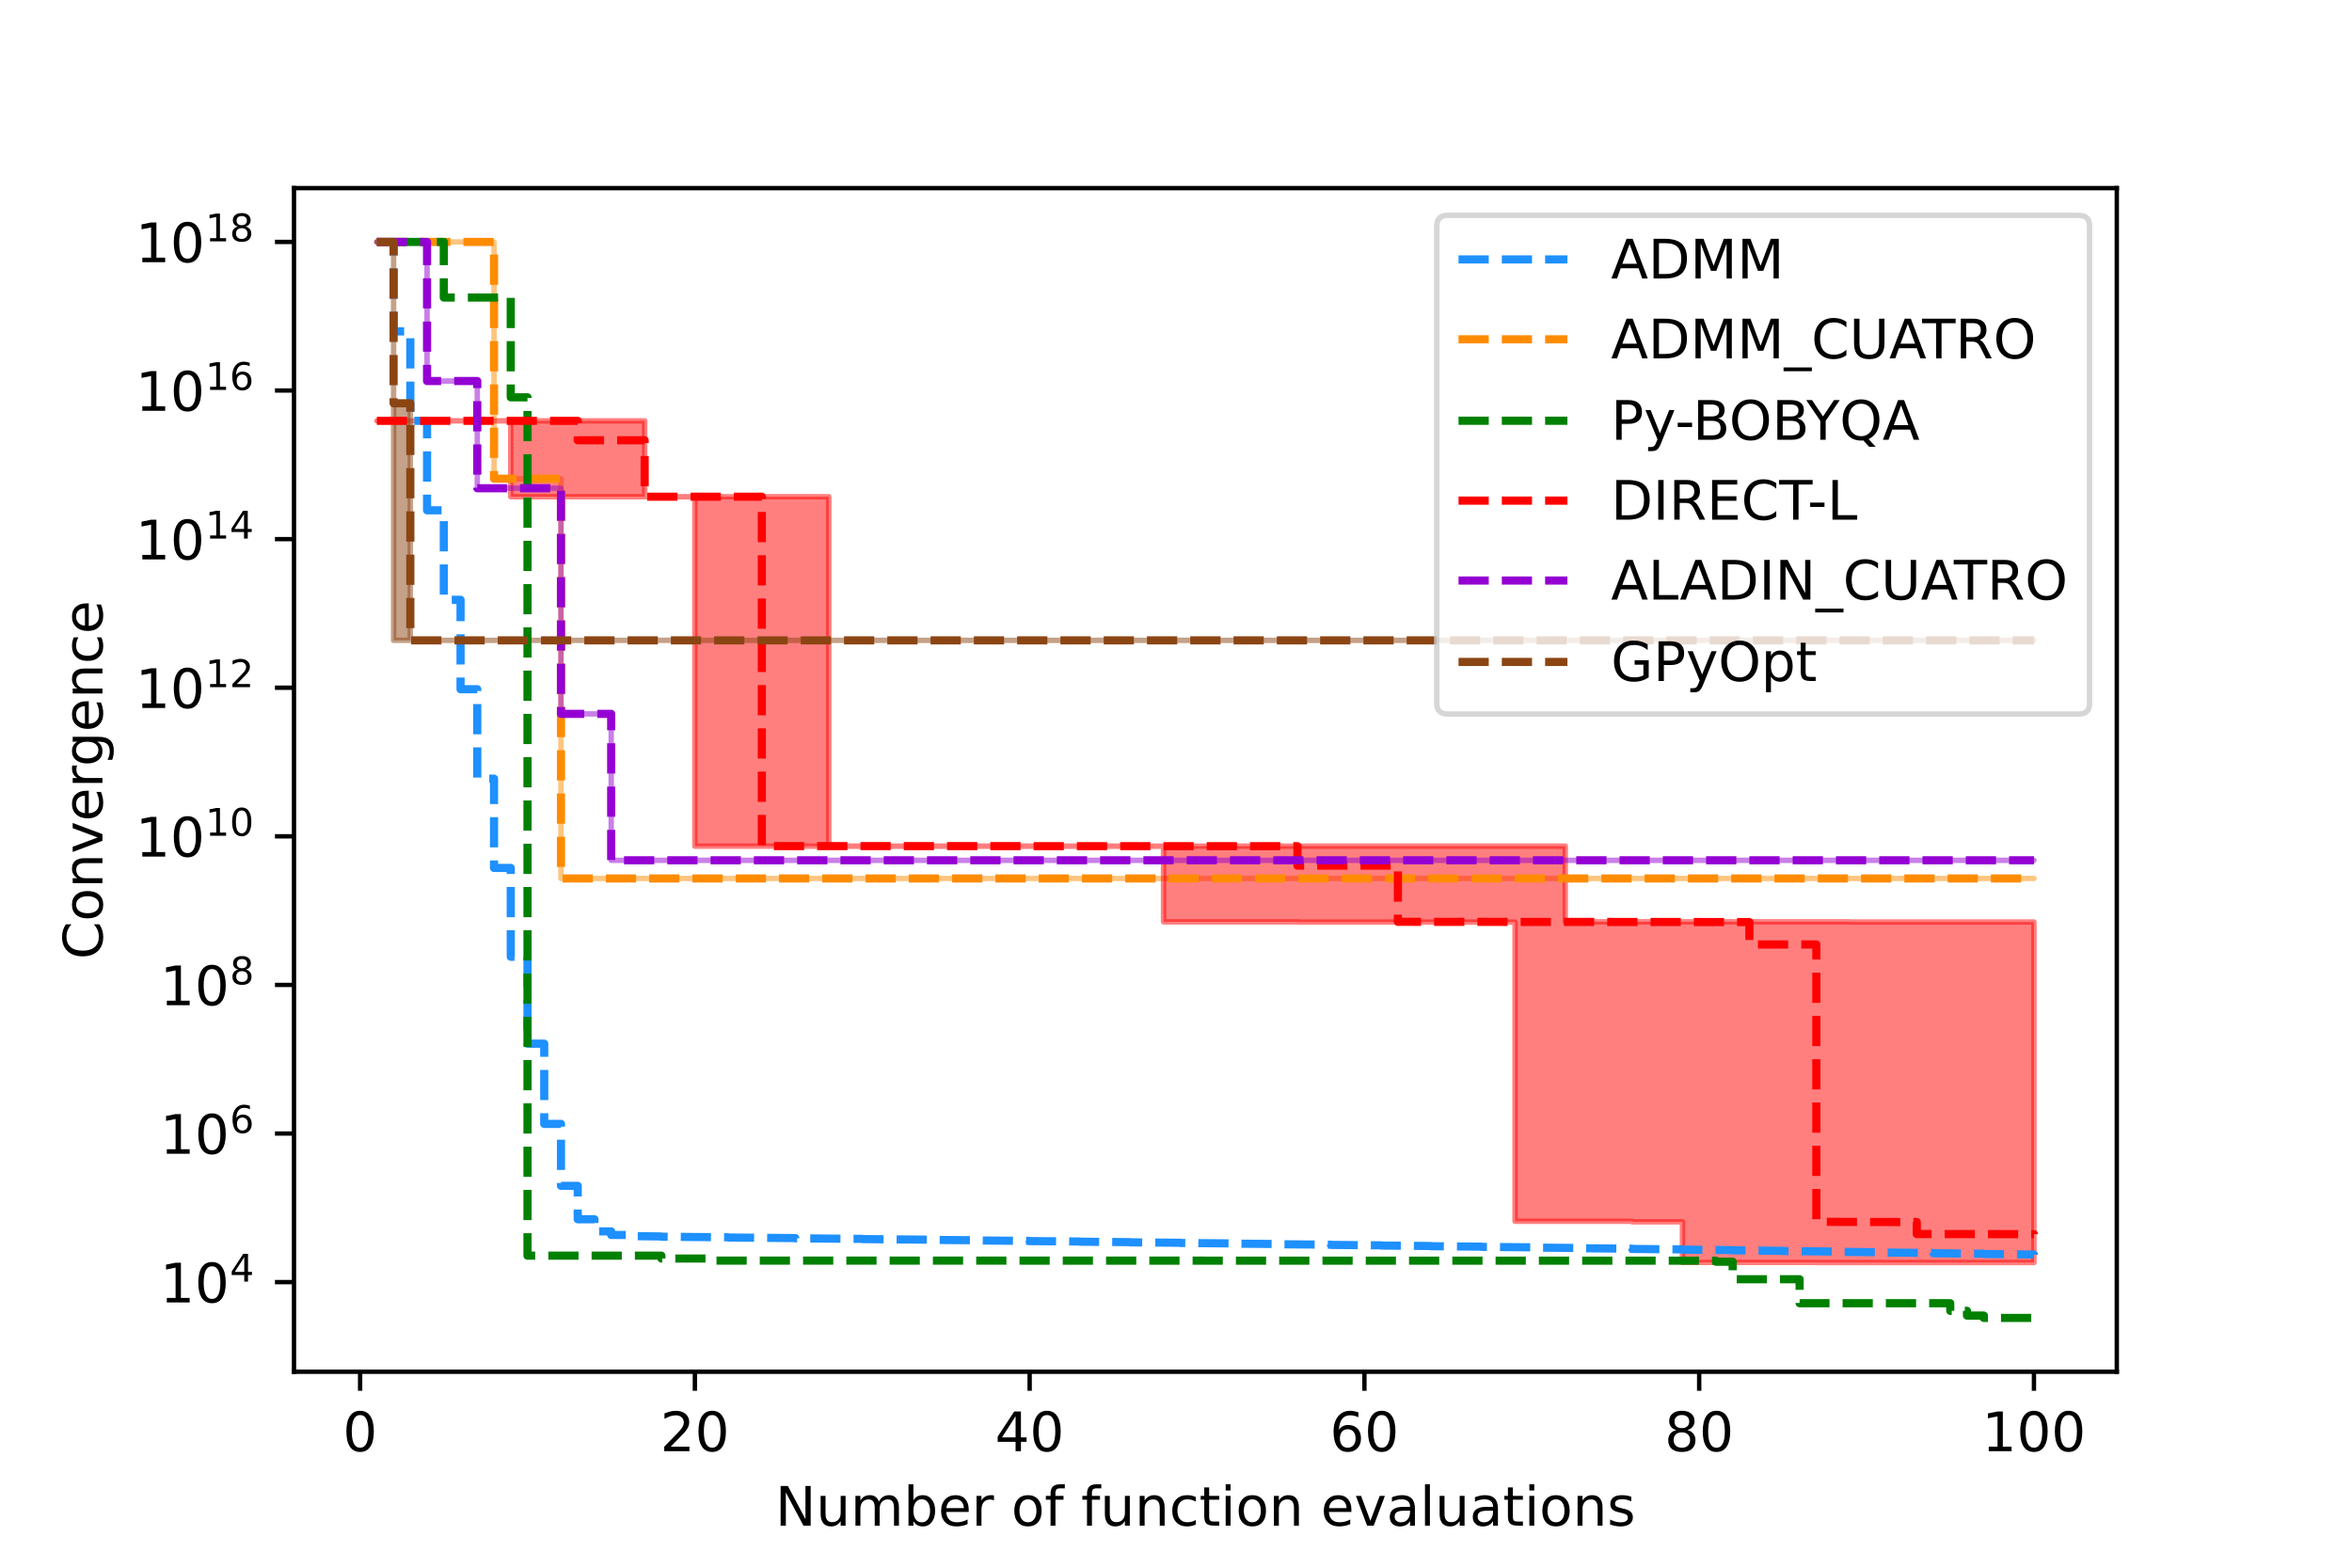 <?xml version="1.0" encoding="utf-8" standalone="no"?>
<!DOCTYPE svg PUBLIC "-//W3C//DTD SVG 1.1//EN"
  "http://www.w3.org/Graphics/SVG/1.1/DTD/svg11.dtd">
<!-- Created with matplotlib (https://matplotlib.org/) -->
<svg height="288pt" version="1.1" viewBox="0 0 432 288" width="432pt" xmlns="http://www.w3.org/2000/svg" xmlns:xlink="http://www.w3.org/1999/xlink">
 <defs>
  <style type="text/css">*{stroke-linecap:butt;stroke-linejoin:round;}</style>
 </defs>
 <g id="figure_1">
  <g id="patch_1">
   <path d="M 0 288 
L 432 288 
L 432 0 
L 0 0 
z
" style="fill:#ffffff;"/>
  </g>
  <g id="axes_1">
   <g id="patch_2">
    <path d="M 54 252 
L 388.8 252 
L 388.8 34.56 
L 54 34.56 
z
" style="fill:#ffffff;"/>
   </g>
   <g id="PolyCollection_1">
    <defs>
     <path d="M 69.218 -243.556 
L 69.218 -243.556 
L 72.293 -243.556 
L 72.293 -243.556 
L 75.367 -243.556 
L 75.367 -243.556 
L 78.441 -243.556 
L 78.441 -243.556 
L 81.516 -243.556 
L 81.516 -243.556 
L 84.59 -243.556 
L 84.59 -243.556 
L 87.664 -243.556 
L 87.664 -243.556 
L 90.739 -243.556 
L 90.739 -200.054 
L 93.813 -200.054 
L 93.813 -200.054 
L 96.888 -200.054 
L 96.888 -200.054 
L 99.962 -200.054 
L 99.962 -200.054 
L 103.036 -200.054 
L 103.036 -126.616 
L 106.111 -126.616 
L 106.111 -126.616 
L 109.185 -126.616 
L 109.185 -126.616 
L 112.26 -126.616 
L 112.26 -126.616 
L 115.334 -126.616 
L 115.334 -126.616 
L 118.408 -126.616 
L 118.408 -126.616 
L 121.483 -126.616 
L 121.483 -126.616 
L 124.557 -126.616 
L 124.557 -126.616 
L 127.631 -126.616 
L 127.631 -126.616 
L 130.706 -126.616 
L 130.706 -126.616 
L 133.78 -126.616 
L 133.78 -126.616 
L 136.855 -126.616 
L 136.855 -126.616 
L 139.929 -126.616 
L 139.929 -126.616 
L 143.003 -126.616 
L 143.003 -126.616 
L 146.078 -126.616 
L 146.078 -126.616 
L 149.152 -126.616 
L 149.152 -126.616 
L 152.226 -126.616 
L 152.226 -126.616 
L 155.301 -126.616 
L 155.301 -126.616 
L 158.375 -126.616 
L 158.375 -126.616 
L 161.45 -126.616 
L 161.45 -126.616 
L 164.524 -126.616 
L 164.524 -126.616 
L 167.598 -126.616 
L 167.598 -126.616 
L 170.673 -126.616 
L 170.673 -126.616 
L 173.747 -126.616 
L 173.747 -126.616 
L 176.821 -126.616 
L 176.821 -126.616 
L 179.896 -126.616 
L 179.896 -126.616 
L 182.97 -126.616 
L 182.97 -126.616 
L 186.045 -126.616 
L 186.045 -126.616 
L 189.119 -126.616 
L 189.119 -126.616 
L 192.193 -126.616 
L 192.193 -126.616 
L 195.268 -126.616 
L 195.268 -126.616 
L 198.342 -126.616 
L 198.342 -126.616 
L 201.417 -126.616 
L 201.417 -126.616 
L 204.491 -126.616 
L 204.491 -126.616 
L 207.565 -126.616 
L 207.565 -126.616 
L 210.64 -126.616 
L 210.64 -126.616 
L 213.714 -126.616 
L 213.714 -126.616 
L 216.788 -126.616 
L 216.788 -126.616 
L 219.863 -126.616 
L 219.863 -126.616 
L 222.937 -126.616 
L 222.937 -126.616 
L 226.012 -126.616 
L 226.012 -126.616 
L 229.086 -126.616 
L 229.086 -126.616 
L 232.16 -126.616 
L 232.16 -126.616 
L 235.235 -126.616 
L 235.235 -126.616 
L 238.309 -126.616 
L 238.309 -126.616 
L 241.383 -126.616 
L 241.383 -126.616 
L 244.458 -126.616 
L 244.458 -126.616 
L 247.532 -126.616 
L 247.532 -126.616 
L 250.607 -126.616 
L 250.607 -126.616 
L 253.681 -126.616 
L 253.681 -126.616 
L 256.755 -126.616 
L 256.755 -126.616 
L 259.83 -126.616 
L 259.83 -126.616 
L 262.904 -126.616 
L 262.904 -126.616 
L 265.979 -126.616 
L 265.979 -126.616 
L 269.053 -126.616 
L 269.053 -126.616 
L 272.127 -126.616 
L 272.127 -126.616 
L 275.202 -126.616 
L 275.202 -126.616 
L 278.276 -126.616 
L 278.276 -126.616 
L 281.35 -126.616 
L 281.35 -126.616 
L 284.425 -126.616 
L 284.425 -126.616 
L 287.499 -126.616 
L 287.499 -126.616 
L 290.574 -126.616 
L 290.574 -126.616 
L 293.648 -126.616 
L 293.648 -126.616 
L 296.722 -126.616 
L 296.722 -126.616 
L 299.797 -126.616 
L 299.797 -126.616 
L 302.871 -126.616 
L 302.871 -126.616 
L 305.945 -126.616 
L 305.945 -126.616 
L 309.02 -126.616 
L 309.02 -126.616 
L 312.094 -126.616 
L 312.094 -126.616 
L 315.169 -126.616 
L 315.169 -126.616 
L 318.243 -126.616 
L 318.243 -126.616 
L 321.317 -126.616 
L 321.317 -126.616 
L 324.392 -126.616 
L 324.392 -126.616 
L 327.466 -126.616 
L 327.466 -126.616 
L 330.54 -126.616 
L 330.54 -126.616 
L 333.615 -126.616 
L 333.615 -126.616 
L 336.689 -126.616 
L 336.689 -126.616 
L 339.764 -126.616 
L 339.764 -126.616 
L 342.838 -126.616 
L 342.838 -126.616 
L 345.912 -126.616 
L 345.912 -126.616 
L 348.987 -126.616 
L 348.987 -126.616 
L 352.061 -126.616 
L 352.061 -126.616 
L 355.136 -126.616 
L 355.136 -126.616 
L 358.21 -126.616 
L 358.21 -126.616 
L 361.284 -126.616 
L 361.284 -126.616 
L 364.359 -126.616 
L 364.359 -126.616 
L 367.433 -126.616 
L 367.433 -126.616 
L 370.507 -126.616 
L 370.507 -126.616 
L 373.582 -126.616 
L 373.582 -126.616 
L 373.582 -126.616 
L 373.582 -126.616 
L 373.582 -126.616 
L 370.507 -126.616 
L 370.507 -126.616 
L 367.433 -126.616 
L 367.433 -126.616 
L 364.359 -126.616 
L 364.359 -126.616 
L 361.284 -126.616 
L 361.284 -126.616 
L 358.21 -126.616 
L 358.21 -126.616 
L 355.136 -126.616 
L 355.136 -126.616 
L 352.061 -126.616 
L 352.061 -126.616 
L 348.987 -126.616 
L 348.987 -126.616 
L 345.912 -126.616 
L 345.912 -126.616 
L 342.838 -126.616 
L 342.838 -126.616 
L 339.764 -126.616 
L 339.764 -126.616 
L 336.689 -126.616 
L 336.689 -126.616 
L 333.615 -126.616 
L 333.615 -126.616 
L 330.54 -126.616 
L 330.54 -126.616 
L 327.466 -126.616 
L 327.466 -126.616 
L 324.392 -126.616 
L 324.392 -126.616 
L 321.317 -126.616 
L 321.317 -126.616 
L 318.243 -126.616 
L 318.243 -126.616 
L 315.169 -126.616 
L 315.169 -126.616 
L 312.094 -126.616 
L 312.094 -126.616 
L 309.02 -126.616 
L 309.02 -126.616 
L 305.945 -126.616 
L 305.945 -126.616 
L 302.871 -126.616 
L 302.871 -126.616 
L 299.797 -126.616 
L 299.797 -126.616 
L 296.722 -126.616 
L 296.722 -126.616 
L 293.648 -126.616 
L 293.648 -126.616 
L 290.574 -126.616 
L 290.574 -126.616 
L 287.499 -126.616 
L 287.499 -126.616 
L 284.425 -126.616 
L 284.425 -126.616 
L 281.35 -126.616 
L 281.35 -126.616 
L 278.276 -126.616 
L 278.276 -126.616 
L 275.202 -126.616 
L 275.202 -126.616 
L 272.127 -126.616 
L 272.127 -126.616 
L 269.053 -126.616 
L 269.053 -126.616 
L 265.979 -126.616 
L 265.979 -126.616 
L 262.904 -126.616 
L 262.904 -126.616 
L 259.83 -126.616 
L 259.83 -126.616 
L 256.755 -126.616 
L 256.755 -126.616 
L 253.681 -126.616 
L 253.681 -126.616 
L 250.607 -126.616 
L 250.607 -126.616 
L 247.532 -126.616 
L 247.532 -126.616 
L 244.458 -126.616 
L 244.458 -126.616 
L 241.383 -126.616 
L 241.383 -126.616 
L 238.309 -126.616 
L 238.309 -126.616 
L 235.235 -126.616 
L 235.235 -126.616 
L 232.16 -126.616 
L 232.16 -126.616 
L 229.086 -126.616 
L 229.086 -126.616 
L 226.012 -126.616 
L 226.012 -126.616 
L 222.937 -126.616 
L 222.937 -126.616 
L 219.863 -126.616 
L 219.863 -126.616 
L 216.788 -126.616 
L 216.788 -126.616 
L 213.714 -126.616 
L 213.714 -126.616 
L 210.64 -126.616 
L 210.64 -126.616 
L 207.565 -126.616 
L 207.565 -126.616 
L 204.491 -126.616 
L 204.491 -126.616 
L 201.417 -126.616 
L 201.417 -126.616 
L 198.342 -126.616 
L 198.342 -126.616 
L 195.268 -126.616 
L 195.268 -126.616 
L 192.193 -126.616 
L 192.193 -126.616 
L 189.119 -126.616 
L 189.119 -126.616 
L 186.045 -126.616 
L 186.045 -126.616 
L 182.97 -126.616 
L 182.97 -126.616 
L 179.896 -126.616 
L 179.896 -126.616 
L 176.821 -126.616 
L 176.821 -126.616 
L 173.747 -126.616 
L 173.747 -126.616 
L 170.673 -126.616 
L 170.673 -126.616 
L 167.598 -126.616 
L 167.598 -126.616 
L 164.524 -126.616 
L 164.524 -126.616 
L 161.45 -126.616 
L 161.45 -126.616 
L 158.375 -126.616 
L 158.375 -126.616 
L 155.301 -126.616 
L 155.301 -126.616 
L 152.226 -126.616 
L 152.226 -126.616 
L 149.152 -126.616 
L 149.152 -126.616 
L 146.078 -126.616 
L 146.078 -126.616 
L 143.003 -126.616 
L 143.003 -126.616 
L 139.929 -126.616 
L 139.929 -126.616 
L 136.855 -126.616 
L 136.855 -126.616 
L 133.78 -126.616 
L 133.78 -126.616 
L 130.706 -126.616 
L 130.706 -126.616 
L 127.631 -126.616 
L 127.631 -126.616 
L 124.557 -126.616 
L 124.557 -126.616 
L 121.483 -126.616 
L 121.483 -126.616 
L 118.408 -126.616 
L 118.408 -126.616 
L 115.334 -126.616 
L 115.334 -126.616 
L 112.26 -126.616 
L 112.26 -126.616 
L 109.185 -126.616 
L 109.185 -126.616 
L 106.111 -126.616 
L 106.111 -126.616 
L 103.036 -126.616 
L 103.036 -200.054 
L 99.962 -200.054 
L 99.962 -200.054 
L 96.888 -200.054 
L 96.888 -200.054 
L 93.813 -200.054 
L 93.813 -200.054 
L 90.739 -200.054 
L 90.739 -243.556 
L 87.664 -243.556 
L 87.664 -243.556 
L 84.59 -243.556 
L 84.59 -243.556 
L 81.516 -243.556 
L 81.516 -243.556 
L 78.441 -243.556 
L 78.441 -243.556 
L 75.367 -243.556 
L 75.367 -243.556 
L 72.293 -243.556 
L 72.293 -243.556 
L 69.218 -243.556 
z
" id="m3bf017e191" style="stroke:#ff8c00;stroke-opacity:0.5;"/>
    </defs>
    <g clip-path="url(#pbdbbe4b4e5)">
     <use style="fill:#ff8c00;fill-opacity:0.5;stroke:#ff8c00;stroke-opacity:0.5;" x="0" xlink:href="#m3bf017e191" y="288"/>
    </g>
   </g>
   <g id="PolyCollection_2">
    <defs>
     <path d="M 69.218 -210.685 
L 69.218 -210.685 
L 72.293 -210.685 
L 72.293 -210.685 
L 75.367 -210.685 
L 75.367 -210.685 
L 78.441 -210.685 
L 78.441 -210.685 
L 81.516 -210.685 
L 81.516 -210.685 
L 84.59 -210.685 
L 84.59 -210.685 
L 87.664 -210.685 
L 87.664 -210.685 
L 90.739 -210.685 
L 90.739 -210.685 
L 93.813 -210.685 
L 93.813 -196.748 
L 96.888 -196.748 
L 96.888 -196.748 
L 99.962 -196.748 
L 99.962 -196.748 
L 103.036 -196.748 
L 103.036 -196.748 
L 106.111 -196.748 
L 106.111 -196.748 
L 109.185 -196.748 
L 109.185 -196.748 
L 112.26 -196.748 
L 112.26 -196.748 
L 115.334 -196.748 
L 115.334 -196.748 
L 118.408 -196.748 
L 118.408 -196.748 
L 121.483 -196.748 
L 121.483 -196.748 
L 124.557 -196.748 
L 124.557 -196.748 
L 127.631 -196.748 
L 127.631 -132.554 
L 130.706 -132.554 
L 130.706 -132.554 
L 133.78 -132.554 
L 133.78 -132.554 
L 136.855 -132.554 
L 136.855 -132.554 
L 139.929 -132.554 
L 139.929 -132.551 
L 143.003 -132.551 
L 143.003 -132.551 
L 146.078 -132.551 
L 146.078 -132.551 
L 149.152 -132.551 
L 149.152 -132.551 
L 152.226 -132.551 
L 152.226 -132.546 
L 155.301 -132.546 
L 155.301 -132.546 
L 158.375 -132.546 
L 158.375 -132.546 
L 161.45 -132.546 
L 161.45 -132.546 
L 164.524 -132.546 
L 164.524 -132.546 
L 167.598 -132.546 
L 167.598 -132.545 
L 170.673 -132.545 
L 170.673 -132.545 
L 173.747 -132.545 
L 173.747 -132.545 
L 176.821 -132.545 
L 176.821 -132.542 
L 179.896 -132.542 
L 179.896 -132.542 
L 182.97 -132.542 
L 182.97 -132.542 
L 186.045 -132.542 
L 186.045 -132.542 
L 189.119 -132.542 
L 189.119 -132.542 
L 192.193 -132.542 
L 192.193 -132.542 
L 195.268 -132.542 
L 195.268 -132.542 
L 198.342 -132.542 
L 198.342 -132.542 
L 201.417 -132.542 
L 201.417 -132.542 
L 204.491 -132.542 
L 204.491 -132.542 
L 207.565 -132.542 
L 207.565 -132.542 
L 210.64 -132.542 
L 210.64 -132.542 
L 213.714 -132.542 
L 213.714 -118.653 
L 216.788 -118.653 
L 216.788 -118.653 
L 219.863 -118.653 
L 219.863 -118.653 
L 222.937 -118.653 
L 222.937 -118.653 
L 226.012 -118.653 
L 226.012 -118.653 
L 229.086 -118.653 
L 229.086 -118.653 
L 232.16 -118.653 
L 232.16 -118.653 
L 235.235 -118.653 
L 235.235 -118.653 
L 238.309 -118.653 
L 238.309 -118.6 
L 241.383 -118.6 
L 241.383 -118.6 
L 244.458 -118.6 
L 244.458 -118.6 
L 247.532 -118.6 
L 247.532 -118.6 
L 250.607 -118.6 
L 250.607 -118.6 
L 253.681 -118.6 
L 253.681 -118.6 
L 256.755 -118.6 
L 256.755 -118.6 
L 259.83 -118.6 
L 259.83 -118.6 
L 262.904 -118.6 
L 262.904 -118.6 
L 265.979 -118.6 
L 265.979 -118.6 
L 269.053 -118.6 
L 269.053 -118.6 
L 272.127 -118.6 
L 272.127 -118.6 
L 275.202 -118.6 
L 275.202 -118.599 
L 278.276 -118.599 
L 278.276 -63.641 
L 281.35 -63.641 
L 281.35 -63.641 
L 284.425 -63.641 
L 284.425 -63.641 
L 287.499 -63.641 
L 287.499 -63.641 
L 290.574 -63.641 
L 290.574 -63.641 
L 293.648 -63.641 
L 293.648 -63.641 
L 296.722 -63.641 
L 296.722 -63.641 
L 299.797 -63.641 
L 299.797 -63.535 
L 302.871 -63.535 
L 302.871 -63.535 
L 305.945 -63.535 
L 305.945 -63.535 
L 309.02 -63.535 
L 309.02 -56.079 
L 312.094 -56.079 
L 312.094 -56.079 
L 315.169 -56.079 
L 315.169 -56.079 
L 318.243 -56.079 
L 318.243 -56.079 
L 321.317 -56.079 
L 321.317 -56.079 
L 324.392 -56.079 
L 324.392 -56.079 
L 327.466 -56.079 
L 327.466 -56.079 
L 330.54 -56.079 
L 330.54 -56.079 
L 333.615 -56.079 
L 333.615 -56.063 
L 336.689 -56.063 
L 336.689 -56.063 
L 339.764 -56.063 
L 339.764 -56.063 
L 342.838 -56.063 
L 342.838 -56.063 
L 345.912 -56.063 
L 345.912 -56.063 
L 348.987 -56.063 
L 348.987 -56.063 
L 352.061 -56.063 
L 352.061 -56.063 
L 355.136 -56.063 
L 355.136 -56.063 
L 358.21 -56.063 
L 358.21 -56.063 
L 361.284 -56.063 
L 361.284 -56.063 
L 364.359 -56.063 
L 364.359 -56.063 
L 367.433 -56.063 
L 367.433 -56.063 
L 370.507 -56.063 
L 370.507 -56.063 
L 373.582 -56.063 
L 373.582 -56.063 
L 373.582 -118.616 
L 373.582 -118.616 
L 373.582 -118.616 
L 370.507 -118.616 
L 370.507 -118.616 
L 367.433 -118.616 
L 367.433 -118.616 
L 364.359 -118.616 
L 364.359 -118.616 
L 361.284 -118.616 
L 361.284 -118.616 
L 358.21 -118.616 
L 358.21 -118.616 
L 355.136 -118.616 
L 355.136 -118.616 
L 352.061 -118.616 
L 352.061 -118.616 
L 348.987 -118.616 
L 348.987 -118.616 
L 345.912 -118.616 
L 345.912 -118.616 
L 342.838 -118.616 
L 342.838 -118.616 
L 339.764 -118.616 
L 339.764 -118.652 
L 336.689 -118.652 
L 336.689 -118.652 
L 333.615 -118.652 
L 333.615 -118.652 
L 330.54 -118.652 
L 330.54 -118.652 
L 327.466 -118.652 
L 327.466 -118.652 
L 324.392 -118.652 
L 324.392 -118.652 
L 321.317 -118.652 
L 321.317 -118.652 
L 318.243 -118.652 
L 318.243 -118.652 
L 315.169 -118.652 
L 315.169 -118.652 
L 312.094 -118.652 
L 312.094 -118.652 
L 309.02 -118.652 
L 309.02 -118.652 
L 305.945 -118.652 
L 305.945 -118.653 
L 302.871 -118.653 
L 302.871 -118.653 
L 299.797 -118.653 
L 299.797 -118.653 
L 296.722 -118.653 
L 296.722 -118.653 
L 293.648 -118.653 
L 293.648 -118.653 
L 290.574 -118.653 
L 290.574 -118.653 
L 287.499 -118.653 
L 287.499 -132.558 
L 284.425 -132.558 
L 284.425 -132.558 
L 281.35 -132.558 
L 281.35 -132.558 
L 278.276 -132.558 
L 278.276 -132.558 
L 275.202 -132.558 
L 275.202 -132.558 
L 272.127 -132.558 
L 272.127 -132.558 
L 269.053 -132.558 
L 269.053 -132.558 
L 265.979 -132.558 
L 265.979 -132.558 
L 262.904 -132.558 
L 262.904 -132.558 
L 259.83 -132.558 
L 259.83 -132.558 
L 256.755 -132.558 
L 256.755 -132.558 
L 253.681 -132.558 
L 253.681 -132.558 
L 250.607 -132.558 
L 250.607 -132.558 
L 247.532 -132.558 
L 247.532 -132.558 
L 244.458 -132.558 
L 244.458 -132.558 
L 241.383 -132.558 
L 241.383 -132.558 
L 238.309 -132.558 
L 238.309 -132.558 
L 235.235 -132.558 
L 235.235 -132.558 
L 232.16 -132.558 
L 232.16 -132.558 
L 229.086 -132.558 
L 229.086 -132.558 
L 226.012 -132.558 
L 226.012 -132.56 
L 222.937 -132.56 
L 222.937 -132.56 
L 219.863 -132.56 
L 219.863 -132.56 
L 216.788 -132.56 
L 216.788 -132.56 
L 213.714 -132.56 
L 213.714 -132.561 
L 210.64 -132.561 
L 210.64 -132.561 
L 207.565 -132.561 
L 207.565 -132.561 
L 204.491 -132.561 
L 204.491 -132.563 
L 201.417 -132.563 
L 201.417 -132.563 
L 198.342 -132.563 
L 198.342 -132.563 
L 195.268 -132.563 
L 195.268 -132.563 
L 192.193 -132.563 
L 192.193 -132.563 
L 189.119 -132.563 
L 189.119 -132.563 
L 186.045 -132.563 
L 186.045 -132.563 
L 182.97 -132.563 
L 182.97 -132.563 
L 179.896 -132.563 
L 179.896 -132.563 
L 176.821 -132.563 
L 176.821 -132.563 
L 173.747 -132.563 
L 173.747 -132.563 
L 170.673 -132.563 
L 170.673 -132.563 
L 167.598 -132.563 
L 167.598 -132.563 
L 164.524 -132.563 
L 164.524 -132.563 
L 161.45 -132.563 
L 161.45 -132.563 
L 158.375 -132.563 
L 158.375 -132.563 
L 155.301 -132.563 
L 155.301 -132.563 
L 152.226 -132.563 
L 152.226 -196.748 
L 149.152 -196.748 
L 149.152 -196.748 
L 146.078 -196.748 
L 146.078 -196.748 
L 143.003 -196.748 
L 143.003 -196.748 
L 139.929 -196.748 
L 139.929 -196.748 
L 136.855 -196.748 
L 136.855 -196.748 
L 133.78 -196.748 
L 133.78 -196.748 
L 130.706 -196.748 
L 130.706 -196.748 
L 127.631 -196.748 
L 127.631 -196.748 
L 124.557 -196.748 
L 124.557 -196.748 
L 121.483 -196.748 
L 121.483 -196.748 
L 118.408 -196.748 
L 118.408 -210.685 
L 115.334 -210.685 
L 115.334 -210.685 
L 112.26 -210.685 
L 112.26 -210.685 
L 109.185 -210.685 
L 109.185 -210.685 
L 106.111 -210.685 
L 106.111 -210.685 
L 103.036 -210.685 
L 103.036 -210.685 
L 99.962 -210.685 
L 99.962 -210.685 
L 96.888 -210.685 
L 96.888 -210.685 
L 93.813 -210.685 
L 93.813 -210.685 
L 90.739 -210.685 
L 90.739 -210.685 
L 87.664 -210.685 
L 87.664 -210.685 
L 84.59 -210.685 
L 84.59 -210.685 
L 81.516 -210.685 
L 81.516 -210.685 
L 78.441 -210.685 
L 78.441 -210.685 
L 75.367 -210.685 
L 75.367 -210.685 
L 72.293 -210.685 
L 72.293 -210.685 
L 69.218 -210.685 
z
" id="m217af5fe27" style="stroke:#ff0000;stroke-opacity:0.5;"/>
    </defs>
    <g clip-path="url(#pbdbbe4b4e5)">
     <use style="fill:#ff0000;fill-opacity:0.5;stroke:#ff0000;stroke-opacity:0.5;" x="0" xlink:href="#m217af5fe27" y="288"/>
    </g>
   </g>
   <g id="PolyCollection_3">
    <defs>
     <path d="M 69.218 -243.556 
L 69.218 -243.556 
L 72.293 -243.556 
L 72.293 -243.556 
L 75.367 -243.556 
L 75.367 -243.556 
L 78.441 -243.556 
L 78.441 -218.003 
L 81.516 -218.003 
L 81.516 -218.003 
L 84.59 -218.003 
L 84.59 -218.003 
L 87.664 -218.003 
L 87.664 -198.307 
L 90.739 -198.307 
L 90.739 -198.307 
L 93.813 -198.307 
L 93.813 -198.307 
L 96.888 -198.307 
L 96.888 -198.307 
L 99.962 -198.307 
L 99.962 -198.307 
L 103.036 -198.307 
L 103.036 -156.854 
L 106.111 -156.854 
L 106.111 -156.854 
L 109.185 -156.854 
L 109.185 -156.854 
L 112.26 -156.854 
L 112.26 -129.956 
L 115.334 -129.956 
L 115.334 -129.956 
L 118.408 -129.956 
L 118.408 -129.956 
L 121.483 -129.956 
L 121.483 -129.956 
L 124.557 -129.956 
L 124.557 -129.956 
L 127.631 -129.956 
L 127.631 -129.956 
L 130.706 -129.956 
L 130.706 -129.956 
L 133.78 -129.956 
L 133.78 -129.956 
L 136.855 -129.956 
L 136.855 -129.956 
L 139.929 -129.956 
L 139.929 -129.956 
L 143.003 -129.956 
L 143.003 -129.956 
L 146.078 -129.956 
L 146.078 -129.956 
L 149.152 -129.956 
L 149.152 -129.956 
L 152.226 -129.956 
L 152.226 -129.956 
L 155.301 -129.956 
L 155.301 -129.956 
L 158.375 -129.956 
L 158.375 -129.956 
L 161.45 -129.956 
L 161.45 -129.956 
L 164.524 -129.956 
L 164.524 -129.956 
L 167.598 -129.956 
L 167.598 -129.956 
L 170.673 -129.956 
L 170.673 -129.956 
L 173.747 -129.956 
L 173.747 -129.956 
L 176.821 -129.956 
L 176.821 -129.956 
L 179.896 -129.956 
L 179.896 -129.956 
L 182.97 -129.956 
L 182.97 -129.956 
L 186.045 -129.956 
L 186.045 -129.956 
L 189.119 -129.956 
L 189.119 -129.956 
L 192.193 -129.956 
L 192.193 -129.956 
L 195.268 -129.956 
L 195.268 -129.956 
L 198.342 -129.956 
L 198.342 -129.956 
L 201.417 -129.956 
L 201.417 -129.956 
L 204.491 -129.956 
L 204.491 -129.956 
L 207.565 -129.956 
L 207.565 -129.956 
L 210.64 -129.956 
L 210.64 -129.956 
L 213.714 -129.956 
L 213.714 -129.956 
L 216.788 -129.956 
L 216.788 -129.956 
L 219.863 -129.956 
L 219.863 -129.956 
L 222.937 -129.956 
L 222.937 -129.956 
L 226.012 -129.956 
L 226.012 -129.956 
L 229.086 -129.956 
L 229.086 -129.956 
L 232.16 -129.956 
L 232.16 -129.956 
L 235.235 -129.956 
L 235.235 -129.956 
L 238.309 -129.956 
L 238.309 -129.956 
L 241.383 -129.956 
L 241.383 -129.956 
L 244.458 -129.956 
L 244.458 -129.956 
L 247.532 -129.956 
L 247.532 -129.956 
L 250.607 -129.956 
L 250.607 -129.956 
L 253.681 -129.956 
L 253.681 -129.956 
L 256.755 -129.956 
L 256.755 -129.956 
L 259.83 -129.956 
L 259.83 -129.956 
L 262.904 -129.956 
L 262.904 -129.956 
L 265.979 -129.956 
L 265.979 -129.956 
L 269.053 -129.956 
L 269.053 -129.956 
L 272.127 -129.956 
L 272.127 -129.956 
L 275.202 -129.956 
L 275.202 -129.956 
L 278.276 -129.956 
L 278.276 -129.956 
L 281.35 -129.956 
L 281.35 -129.956 
L 284.425 -129.956 
L 284.425 -129.956 
L 287.499 -129.956 
L 287.499 -129.956 
L 290.574 -129.956 
L 290.574 -129.956 
L 293.648 -129.956 
L 293.648 -129.956 
L 296.722 -129.956 
L 296.722 -129.956 
L 299.797 -129.956 
L 299.797 -129.956 
L 302.871 -129.956 
L 302.871 -129.956 
L 305.945 -129.956 
L 305.945 -129.956 
L 309.02 -129.956 
L 309.02 -129.956 
L 312.094 -129.956 
L 312.094 -129.956 
L 315.169 -129.956 
L 315.169 -129.956 
L 318.243 -129.956 
L 318.243 -129.956 
L 321.317 -129.956 
L 321.317 -129.956 
L 324.392 -129.956 
L 324.392 -129.956 
L 327.466 -129.956 
L 327.466 -129.956 
L 330.54 -129.956 
L 330.54 -129.956 
L 333.615 -129.956 
L 333.615 -129.956 
L 336.689 -129.956 
L 336.689 -129.956 
L 339.764 -129.956 
L 339.764 -129.956 
L 342.838 -129.956 
L 342.838 -129.956 
L 345.912 -129.956 
L 345.912 -129.956 
L 348.987 -129.956 
L 348.987 -129.956 
L 352.061 -129.956 
L 352.061 -129.956 
L 355.136 -129.956 
L 355.136 -129.956 
L 358.21 -129.956 
L 358.21 -129.956 
L 361.284 -129.956 
L 361.284 -129.956 
L 364.359 -129.956 
L 364.359 -129.956 
L 367.433 -129.956 
L 367.433 -129.956 
L 370.507 -129.956 
L 370.507 -129.956 
L 373.582 -129.956 
L 373.582 -129.956 
L 373.582 -129.956 
L 373.582 -129.956 
L 373.582 -129.956 
L 370.507 -129.956 
L 370.507 -129.956 
L 367.433 -129.956 
L 367.433 -129.956 
L 364.359 -129.956 
L 364.359 -129.956 
L 361.284 -129.956 
L 361.284 -129.956 
L 358.21 -129.956 
L 358.21 -129.956 
L 355.136 -129.956 
L 355.136 -129.956 
L 352.061 -129.956 
L 352.061 -129.956 
L 348.987 -129.956 
L 348.987 -129.956 
L 345.912 -129.956 
L 345.912 -129.956 
L 342.838 -129.956 
L 342.838 -129.956 
L 339.764 -129.956 
L 339.764 -129.956 
L 336.689 -129.956 
L 336.689 -129.956 
L 333.615 -129.956 
L 333.615 -129.956 
L 330.54 -129.956 
L 330.54 -129.956 
L 327.466 -129.956 
L 327.466 -129.956 
L 324.392 -129.956 
L 324.392 -129.956 
L 321.317 -129.956 
L 321.317 -129.956 
L 318.243 -129.956 
L 318.243 -129.956 
L 315.169 -129.956 
L 315.169 -129.956 
L 312.094 -129.956 
L 312.094 -129.956 
L 309.02 -129.956 
L 309.02 -129.956 
L 305.945 -129.956 
L 305.945 -129.956 
L 302.871 -129.956 
L 302.871 -129.956 
L 299.797 -129.956 
L 299.797 -129.956 
L 296.722 -129.956 
L 296.722 -129.956 
L 293.648 -129.956 
L 293.648 -129.956 
L 290.574 -129.956 
L 290.574 -129.956 
L 287.499 -129.956 
L 287.499 -129.956 
L 284.425 -129.956 
L 284.425 -129.956 
L 281.35 -129.956 
L 281.35 -129.956 
L 278.276 -129.956 
L 278.276 -129.956 
L 275.202 -129.956 
L 275.202 -129.956 
L 272.127 -129.956 
L 272.127 -129.956 
L 269.053 -129.956 
L 269.053 -129.956 
L 265.979 -129.956 
L 265.979 -129.956 
L 262.904 -129.956 
L 262.904 -129.956 
L 259.83 -129.956 
L 259.83 -129.956 
L 256.755 -129.956 
L 256.755 -129.956 
L 253.681 -129.956 
L 253.681 -129.956 
L 250.607 -129.956 
L 250.607 -129.956 
L 247.532 -129.956 
L 247.532 -129.956 
L 244.458 -129.956 
L 244.458 -129.956 
L 241.383 -129.956 
L 241.383 -129.956 
L 238.309 -129.956 
L 238.309 -129.956 
L 235.235 -129.956 
L 235.235 -129.956 
L 232.16 -129.956 
L 232.16 -129.956 
L 229.086 -129.956 
L 229.086 -129.956 
L 226.012 -129.956 
L 226.012 -129.956 
L 222.937 -129.956 
L 222.937 -129.956 
L 219.863 -129.956 
L 219.863 -129.956 
L 216.788 -129.956 
L 216.788 -129.956 
L 213.714 -129.956 
L 213.714 -129.956 
L 210.64 -129.956 
L 210.64 -129.956 
L 207.565 -129.956 
L 207.565 -129.956 
L 204.491 -129.956 
L 204.491 -129.956 
L 201.417 -129.956 
L 201.417 -129.956 
L 198.342 -129.956 
L 198.342 -129.956 
L 195.268 -129.956 
L 195.268 -129.956 
L 192.193 -129.956 
L 192.193 -129.956 
L 189.119 -129.956 
L 189.119 -129.956 
L 186.045 -129.956 
L 186.045 -129.956 
L 182.97 -129.956 
L 182.97 -129.956 
L 179.896 -129.956 
L 179.896 -129.956 
L 176.821 -129.956 
L 176.821 -129.956 
L 173.747 -129.956 
L 173.747 -129.956 
L 170.673 -129.956 
L 170.673 -129.956 
L 167.598 -129.956 
L 167.598 -129.956 
L 164.524 -129.956 
L 164.524 -129.956 
L 161.45 -129.956 
L 161.45 -129.956 
L 158.375 -129.956 
L 158.375 -129.956 
L 155.301 -129.956 
L 155.301 -129.956 
L 152.226 -129.956 
L 152.226 -129.956 
L 149.152 -129.956 
L 149.152 -129.956 
L 146.078 -129.956 
L 146.078 -129.956 
L 143.003 -129.956 
L 143.003 -129.956 
L 139.929 -129.956 
L 139.929 -129.956 
L 136.855 -129.956 
L 136.855 -129.956 
L 133.78 -129.956 
L 133.78 -129.956 
L 130.706 -129.956 
L 130.706 -129.956 
L 127.631 -129.956 
L 127.631 -129.956 
L 124.557 -129.956 
L 124.557 -129.956 
L 121.483 -129.956 
L 121.483 -129.956 
L 118.408 -129.956 
L 118.408 -129.956 
L 115.334 -129.956 
L 115.334 -129.956 
L 112.26 -129.956 
L 112.26 -156.854 
L 109.185 -156.854 
L 109.185 -156.854 
L 106.111 -156.854 
L 106.111 -156.854 
L 103.036 -156.854 
L 103.036 -198.307 
L 99.962 -198.307 
L 99.962 -198.307 
L 96.888 -198.307 
L 96.888 -198.307 
L 93.813 -198.307 
L 93.813 -198.307 
L 90.739 -198.307 
L 90.739 -198.307 
L 87.664 -198.307 
L 87.664 -218.003 
L 84.59 -218.003 
L 84.59 -218.003 
L 81.516 -218.003 
L 81.516 -218.003 
L 78.441 -218.003 
L 78.441 -243.556 
L 75.367 -243.556 
L 75.367 -243.556 
L 72.293 -243.556 
L 72.293 -243.556 
L 69.218 -243.556 
z
" id="me65033a6ce" style="stroke:#9400d3;stroke-opacity:0.5;"/>
    </defs>
    <g clip-path="url(#pbdbbe4b4e5)">
     <use style="fill:#9400d3;fill-opacity:0.5;stroke:#9400d3;stroke-opacity:0.5;" x="0" xlink:href="#me65033a6ce" y="288"/>
    </g>
   </g>
   <g id="PolyCollection_4">
    <defs>
     <path d="M 69.218 -243.556 
L 69.218 -243.556 
L 72.293 -243.556 
L 72.293 -170.36 
L 75.367 -170.36 
L 75.367 -170.36 
L 78.441 -170.36 
L 78.441 -170.36 
L 81.516 -170.36 
L 81.516 -170.36 
L 84.59 -170.36 
L 84.59 -170.36 
L 87.664 -170.36 
L 87.664 -170.36 
L 90.739 -170.36 
L 90.739 -170.36 
L 93.813 -170.36 
L 93.813 -170.36 
L 96.888 -170.36 
L 96.888 -170.36 
L 99.962 -170.36 
L 99.962 -170.36 
L 103.036 -170.36 
L 103.036 -170.36 
L 106.111 -170.36 
L 106.111 -170.36 
L 109.185 -170.36 
L 109.185 -170.36 
L 112.26 -170.36 
L 112.26 -170.36 
L 115.334 -170.36 
L 115.334 -170.36 
L 118.408 -170.36 
L 118.408 -170.36 
L 121.483 -170.36 
L 121.483 -170.36 
L 124.557 -170.36 
L 124.557 -170.36 
L 127.631 -170.36 
L 127.631 -170.36 
L 130.706 -170.36 
L 130.706 -170.36 
L 133.78 -170.36 
L 133.78 -170.36 
L 136.855 -170.36 
L 136.855 -170.36 
L 139.929 -170.36 
L 139.929 -170.36 
L 143.003 -170.36 
L 143.003 -170.36 
L 146.078 -170.36 
L 146.078 -170.36 
L 149.152 -170.36 
L 149.152 -170.36 
L 152.226 -170.36 
L 152.226 -170.36 
L 155.301 -170.36 
L 155.301 -170.36 
L 158.375 -170.36 
L 158.375 -170.36 
L 161.45 -170.36 
L 161.45 -170.36 
L 164.524 -170.36 
L 164.524 -170.36 
L 167.598 -170.36 
L 167.598 -170.36 
L 170.673 -170.36 
L 170.673 -170.36 
L 173.747 -170.36 
L 173.747 -170.36 
L 176.821 -170.36 
L 176.821 -170.36 
L 179.896 -170.36 
L 179.896 -170.36 
L 182.97 -170.36 
L 182.97 -170.36 
L 186.045 -170.36 
L 186.045 -170.36 
L 189.119 -170.36 
L 189.119 -170.36 
L 192.193 -170.36 
L 192.193 -170.36 
L 195.268 -170.36 
L 195.268 -170.36 
L 198.342 -170.36 
L 198.342 -170.36 
L 201.417 -170.36 
L 201.417 -170.36 
L 204.491 -170.36 
L 204.491 -170.36 
L 207.565 -170.36 
L 207.565 -170.36 
L 210.64 -170.36 
L 210.64 -170.36 
L 213.714 -170.36 
L 213.714 -170.36 
L 216.788 -170.36 
L 216.788 -170.36 
L 219.863 -170.36 
L 219.863 -170.36 
L 222.937 -170.36 
L 222.937 -170.36 
L 226.012 -170.36 
L 226.012 -170.36 
L 229.086 -170.36 
L 229.086 -170.36 
L 232.16 -170.36 
L 232.16 -170.36 
L 235.235 -170.36 
L 235.235 -170.36 
L 238.309 -170.36 
L 238.309 -170.36 
L 241.383 -170.36 
L 241.383 -170.36 
L 244.458 -170.36 
L 244.458 -170.36 
L 247.532 -170.36 
L 247.532 -170.36 
L 250.607 -170.36 
L 250.607 -170.36 
L 253.681 -170.36 
L 253.681 -170.36 
L 256.755 -170.36 
L 256.755 -170.36 
L 259.83 -170.36 
L 259.83 -170.36 
L 262.904 -170.36 
L 262.904 -170.36 
L 265.979 -170.36 
L 265.979 -170.36 
L 269.053 -170.36 
L 269.053 -170.36 
L 272.127 -170.36 
L 272.127 -170.36 
L 275.202 -170.36 
L 275.202 -170.36 
L 278.276 -170.36 
L 278.276 -170.36 
L 281.35 -170.36 
L 281.35 -170.36 
L 284.425 -170.36 
L 284.425 -170.36 
L 287.499 -170.36 
L 287.499 -170.36 
L 290.574 -170.36 
L 290.574 -170.36 
L 293.648 -170.36 
L 293.648 -170.36 
L 296.722 -170.36 
L 296.722 -170.36 
L 299.797 -170.36 
L 299.797 -170.36 
L 302.871 -170.36 
L 302.871 -170.36 
L 305.945 -170.36 
L 305.945 -170.36 
L 309.02 -170.36 
L 309.02 -170.36 
L 312.094 -170.36 
L 312.094 -170.36 
L 315.169 -170.36 
L 315.169 -170.36 
L 318.243 -170.36 
L 318.243 -170.36 
L 321.317 -170.36 
L 321.317 -170.36 
L 324.392 -170.36 
L 324.392 -170.36 
L 327.466 -170.36 
L 327.466 -170.36 
L 330.54 -170.36 
L 330.54 -170.36 
L 333.615 -170.36 
L 333.615 -170.36 
L 336.689 -170.36 
L 336.689 -170.36 
L 339.764 -170.36 
L 339.764 -170.36 
L 342.838 -170.36 
L 342.838 -170.36 
L 345.912 -170.36 
L 345.912 -170.36 
L 348.987 -170.36 
L 348.987 -170.36 
L 352.061 -170.36 
L 352.061 -170.36 
L 355.136 -170.36 
L 355.136 -170.36 
L 358.21 -170.36 
L 358.21 -170.36 
L 361.284 -170.36 
L 361.284 -170.36 
L 364.359 -170.36 
L 364.359 -170.36 
L 367.433 -170.36 
L 367.433 -170.36 
L 370.507 -170.36 
L 370.507 -170.36 
L 373.582 -170.36 
L 373.582 -170.36 
L 373.582 -170.36 
L 373.582 -170.36 
L 373.582 -170.36 
L 370.507 -170.36 
L 370.507 -170.36 
L 367.433 -170.36 
L 367.433 -170.36 
L 364.359 -170.36 
L 364.359 -170.36 
L 361.284 -170.36 
L 361.284 -170.36 
L 358.21 -170.36 
L 358.21 -170.36 
L 355.136 -170.36 
L 355.136 -170.36 
L 352.061 -170.36 
L 352.061 -170.36 
L 348.987 -170.36 
L 348.987 -170.36 
L 345.912 -170.36 
L 345.912 -170.36 
L 342.838 -170.36 
L 342.838 -170.36 
L 339.764 -170.36 
L 339.764 -170.36 
L 336.689 -170.36 
L 336.689 -170.36 
L 333.615 -170.36 
L 333.615 -170.36 
L 330.54 -170.36 
L 330.54 -170.36 
L 327.466 -170.36 
L 327.466 -170.36 
L 324.392 -170.36 
L 324.392 -170.36 
L 321.317 -170.36 
L 321.317 -170.36 
L 318.243 -170.36 
L 318.243 -170.36 
L 315.169 -170.36 
L 315.169 -170.36 
L 312.094 -170.36 
L 312.094 -170.36 
L 309.02 -170.36 
L 309.02 -170.36 
L 305.945 -170.36 
L 305.945 -170.36 
L 302.871 -170.36 
L 302.871 -170.36 
L 299.797 -170.36 
L 299.797 -170.36 
L 296.722 -170.36 
L 296.722 -170.36 
L 293.648 -170.36 
L 293.648 -170.36 
L 290.574 -170.36 
L 290.574 -170.36 
L 287.499 -170.36 
L 287.499 -170.36 
L 284.425 -170.36 
L 284.425 -170.36 
L 281.35 -170.36 
L 281.35 -170.36 
L 278.276 -170.36 
L 278.276 -170.36 
L 275.202 -170.36 
L 275.202 -170.36 
L 272.127 -170.36 
L 272.127 -170.36 
L 269.053 -170.36 
L 269.053 -170.36 
L 265.979 -170.36 
L 265.979 -170.36 
L 262.904 -170.36 
L 262.904 -170.36 
L 259.83 -170.36 
L 259.83 -170.36 
L 256.755 -170.36 
L 256.755 -170.36 
L 253.681 -170.36 
L 253.681 -170.36 
L 250.607 -170.36 
L 250.607 -170.36 
L 247.532 -170.36 
L 247.532 -170.36 
L 244.458 -170.36 
L 244.458 -170.36 
L 241.383 -170.36 
L 241.383 -170.36 
L 238.309 -170.36 
L 238.309 -170.36 
L 235.235 -170.36 
L 235.235 -170.36 
L 232.16 -170.36 
L 232.16 -170.36 
L 229.086 -170.36 
L 229.086 -170.36 
L 226.012 -170.36 
L 226.012 -170.36 
L 222.937 -170.36 
L 222.937 -170.36 
L 219.863 -170.36 
L 219.863 -170.36 
L 216.788 -170.36 
L 216.788 -170.36 
L 213.714 -170.36 
L 213.714 -170.36 
L 210.64 -170.36 
L 210.64 -170.36 
L 207.565 -170.36 
L 207.565 -170.36 
L 204.491 -170.36 
L 204.491 -170.36 
L 201.417 -170.36 
L 201.417 -170.36 
L 198.342 -170.36 
L 198.342 -170.36 
L 195.268 -170.36 
L 195.268 -170.36 
L 192.193 -170.36 
L 192.193 -170.36 
L 189.119 -170.36 
L 189.119 -170.36 
L 186.045 -170.36 
L 186.045 -170.36 
L 182.97 -170.36 
L 182.97 -170.36 
L 179.896 -170.36 
L 179.896 -170.36 
L 176.821 -170.36 
L 176.821 -170.36 
L 173.747 -170.36 
L 173.747 -170.36 
L 170.673 -170.36 
L 170.673 -170.36 
L 167.598 -170.36 
L 167.598 -170.36 
L 164.524 -170.36 
L 164.524 -170.36 
L 161.45 -170.36 
L 161.45 -170.36 
L 158.375 -170.36 
L 158.375 -170.36 
L 155.301 -170.36 
L 155.301 -170.36 
L 152.226 -170.36 
L 152.226 -170.36 
L 149.152 -170.36 
L 149.152 -170.36 
L 146.078 -170.36 
L 146.078 -170.36 
L 143.003 -170.36 
L 143.003 -170.36 
L 139.929 -170.36 
L 139.929 -170.36 
L 136.855 -170.36 
L 136.855 -170.36 
L 133.78 -170.36 
L 133.78 -170.36 
L 130.706 -170.36 
L 130.706 -170.36 
L 127.631 -170.36 
L 127.631 -170.36 
L 124.557 -170.36 
L 124.557 -170.36 
L 121.483 -170.36 
L 121.483 -170.36 
L 118.408 -170.36 
L 118.408 -170.36 
L 115.334 -170.36 
L 115.334 -170.36 
L 112.26 -170.36 
L 112.26 -170.36 
L 109.185 -170.36 
L 109.185 -170.36 
L 106.111 -170.36 
L 106.111 -170.36 
L 103.036 -170.36 
L 103.036 -170.36 
L 99.962 -170.36 
L 99.962 -170.36 
L 96.888 -170.36 
L 96.888 -170.36 
L 93.813 -170.36 
L 93.813 -170.36 
L 90.739 -170.36 
L 90.739 -170.36 
L 87.664 -170.36 
L 87.664 -170.36 
L 84.59 -170.36 
L 84.59 -170.36 
L 81.516 -170.36 
L 81.516 -170.36 
L 78.441 -170.36 
L 78.441 -170.36 
L 75.367 -170.36 
L 75.367 -213.913 
L 72.293 -213.913 
L 72.293 -243.556 
L 69.218 -243.556 
z
" id="mb3ee127abe" style="stroke:#8b4513;stroke-opacity:0.5;"/>
    </defs>
    <g clip-path="url(#pbdbbe4b4e5)">
     <use style="fill:#8b4513;fill-opacity:0.5;stroke:#8b4513;stroke-opacity:0.5;" x="0" xlink:href="#mb3ee127abe" y="288"/>
    </g>
   </g>
   <g id="matplotlib.axis_1">
    <g id="xtick_1">
     <g id="line2d_1">
      <defs>
       <path d="M 0 0 
L 0 3.5 
" id="m4258907a5a" style="stroke:#000000;stroke-width:0.8;"/>
      </defs>
      <g>
       <use style="stroke:#000000;stroke-width:0.8;" x="66.144" xlink:href="#m4258907a5a" y="252"/>
      </g>
     </g>
     <g id="text_1">
      <!-- 0 -->
      <g transform="translate(62.963 266.598)scale(0.1 -0.1)">
       <defs>
        <path d="M 31.781 66.406 
Q 24.172 66.406 20.328 58.906 
Q 16.5 51.422 16.5 36.375 
Q 16.5 21.391 20.328 13.891 
Q 24.172 6.391 31.781 6.391 
Q 39.453 6.391 43.281 13.891 
Q 47.125 21.391 47.125 36.375 
Q 47.125 51.422 43.281 58.906 
Q 39.453 66.406 31.781 66.406 
z
M 31.781 74.219 
Q 44.047 74.219 50.516 64.516 
Q 56.984 54.828 56.984 36.375 
Q 56.984 17.969 50.516 8.266 
Q 44.047 -1.422 31.781 -1.422 
Q 19.531 -1.422 13.062 8.266 
Q 6.594 17.969 6.594 36.375 
Q 6.594 54.828 13.062 64.516 
Q 19.531 74.219 31.781 74.219 
z
" id="DejaVuSans-48"/>
       </defs>
       <use xlink:href="#DejaVuSans-48"/>
      </g>
     </g>
    </g>
    <g id="xtick_2">
     <g id="line2d_2">
      <g>
       <use style="stroke:#000000;stroke-width:0.8;" x="127.631" xlink:href="#m4258907a5a" y="252"/>
      </g>
     </g>
     <g id="text_2">
      <!-- 20 -->
      <g transform="translate(121.269 266.598)scale(0.1 -0.1)">
       <defs>
        <path d="M 19.188 8.297 
L 53.609 8.297 
L 53.609 0 
L 7.328 0 
L 7.328 8.297 
Q 12.938 14.109 22.625 23.891 
Q 32.328 33.688 34.812 36.531 
Q 39.547 41.844 41.422 45.531 
Q 43.312 49.219 43.312 52.781 
Q 43.312 58.594 39.234 62.25 
Q 35.156 65.922 28.609 65.922 
Q 23.969 65.922 18.812 64.312 
Q 13.672 62.703 7.812 59.422 
L 7.812 69.391 
Q 13.766 71.781 18.938 73 
Q 24.125 74.219 28.422 74.219 
Q 39.75 74.219 46.484 68.547 
Q 53.219 62.891 53.219 53.422 
Q 53.219 48.922 51.531 44.891 
Q 49.859 40.875 45.406 35.406 
Q 44.188 33.984 37.641 27.219 
Q 31.109 20.453 19.188 8.297 
z
" id="DejaVuSans-50"/>
       </defs>
       <use xlink:href="#DejaVuSans-50"/>
       <use x="63.623" xlink:href="#DejaVuSans-48"/>
      </g>
     </g>
    </g>
    <g id="xtick_3">
     <g id="line2d_3">
      <g>
       <use style="stroke:#000000;stroke-width:0.8;" x="189.119" xlink:href="#m4258907a5a" y="252"/>
      </g>
     </g>
     <g id="text_3">
      <!-- 40 -->
      <g transform="translate(182.757 266.598)scale(0.1 -0.1)">
       <defs>
        <path d="M 37.797 64.312 
L 12.891 25.391 
L 37.797 25.391 
z
M 35.203 72.906 
L 47.609 72.906 
L 47.609 25.391 
L 58.016 25.391 
L 58.016 17.188 
L 47.609 17.188 
L 47.609 0 
L 37.797 0 
L 37.797 17.188 
L 4.891 17.188 
L 4.891 26.703 
z
" id="DejaVuSans-52"/>
       </defs>
       <use xlink:href="#DejaVuSans-52"/>
       <use x="63.623" xlink:href="#DejaVuSans-48"/>
      </g>
     </g>
    </g>
    <g id="xtick_4">
     <g id="line2d_4">
      <g>
       <use style="stroke:#000000;stroke-width:0.8;" x="250.607" xlink:href="#m4258907a5a" y="252"/>
      </g>
     </g>
     <g id="text_4">
      <!-- 60 -->
      <g transform="translate(244.244 266.598)scale(0.1 -0.1)">
       <defs>
        <path d="M 33.016 40.375 
Q 26.375 40.375 22.484 35.828 
Q 18.609 31.297 18.609 23.391 
Q 18.609 15.531 22.484 10.953 
Q 26.375 6.391 33.016 6.391 
Q 39.656 6.391 43.531 10.953 
Q 47.406 15.531 47.406 23.391 
Q 47.406 31.297 43.531 35.828 
Q 39.656 40.375 33.016 40.375 
z
M 52.594 71.297 
L 52.594 62.312 
Q 48.875 64.062 45.094 64.984 
Q 41.312 65.922 37.594 65.922 
Q 27.828 65.922 22.672 59.328 
Q 17.531 52.734 16.797 39.406 
Q 19.672 43.656 24.016 45.922 
Q 28.375 48.188 33.594 48.188 
Q 44.578 48.188 50.953 41.516 
Q 57.328 34.859 57.328 23.391 
Q 57.328 12.156 50.688 5.359 
Q 44.047 -1.422 33.016 -1.422 
Q 20.359 -1.422 13.672 8.266 
Q 6.984 17.969 6.984 36.375 
Q 6.984 53.656 15.188 63.938 
Q 23.391 74.219 37.203 74.219 
Q 40.922 74.219 44.703 73.484 
Q 48.484 72.75 52.594 71.297 
z
" id="DejaVuSans-54"/>
       </defs>
       <use xlink:href="#DejaVuSans-54"/>
       <use x="63.623" xlink:href="#DejaVuSans-48"/>
      </g>
     </g>
    </g>
    <g id="xtick_5">
     <g id="line2d_5">
      <g>
       <use style="stroke:#000000;stroke-width:0.8;" x="312.094" xlink:href="#m4258907a5a" y="252"/>
      </g>
     </g>
     <g id="text_5">
      <!-- 80 -->
      <g transform="translate(305.732 266.598)scale(0.1 -0.1)">
       <defs>
        <path d="M 31.781 34.625 
Q 24.75 34.625 20.719 30.859 
Q 16.703 27.094 16.703 20.516 
Q 16.703 13.922 20.719 10.156 
Q 24.75 6.391 31.781 6.391 
Q 38.812 6.391 42.859 10.172 
Q 46.922 13.969 46.922 20.516 
Q 46.922 27.094 42.891 30.859 
Q 38.875 34.625 31.781 34.625 
z
M 21.922 38.812 
Q 15.578 40.375 12.031 44.719 
Q 8.5 49.078 8.5 55.328 
Q 8.5 64.062 14.719 69.141 
Q 20.953 74.219 31.781 74.219 
Q 42.672 74.219 48.875 69.141 
Q 55.078 64.062 55.078 55.328 
Q 55.078 49.078 51.531 44.719 
Q 48 40.375 41.703 38.812 
Q 48.828 37.156 52.797 32.312 
Q 56.781 27.484 56.781 20.516 
Q 56.781 9.906 50.312 4.234 
Q 43.844 -1.422 31.781 -1.422 
Q 19.734 -1.422 13.25 4.234 
Q 6.781 9.906 6.781 20.516 
Q 6.781 27.484 10.781 32.312 
Q 14.797 37.156 21.922 38.812 
z
M 18.312 54.391 
Q 18.312 48.734 21.844 45.562 
Q 25.391 42.391 31.781 42.391 
Q 38.141 42.391 41.719 45.562 
Q 45.312 48.734 45.312 54.391 
Q 45.312 60.062 41.719 63.234 
Q 38.141 66.406 31.781 66.406 
Q 25.391 66.406 21.844 63.234 
Q 18.312 60.062 18.312 54.391 
z
" id="DejaVuSans-56"/>
       </defs>
       <use xlink:href="#DejaVuSans-56"/>
       <use x="63.623" xlink:href="#DejaVuSans-48"/>
      </g>
     </g>
    </g>
    <g id="xtick_6">
     <g id="line2d_6">
      <g>
       <use style="stroke:#000000;stroke-width:0.8;" x="373.582" xlink:href="#m4258907a5a" y="252"/>
      </g>
     </g>
     <g id="text_6">
      <!-- 100 -->
      <g transform="translate(364.038 266.598)scale(0.1 -0.1)">
       <defs>
        <path d="M 12.406 8.297 
L 28.516 8.297 
L 28.516 63.922 
L 10.984 60.406 
L 10.984 69.391 
L 28.422 72.906 
L 38.281 72.906 
L 38.281 8.297 
L 54.391 8.297 
L 54.391 0 
L 12.406 0 
z
" id="DejaVuSans-49"/>
       </defs>
       <use xlink:href="#DejaVuSans-49"/>
       <use x="63.623" xlink:href="#DejaVuSans-48"/>
       <use x="127.246" xlink:href="#DejaVuSans-48"/>
      </g>
     </g>
    </g>
    <g id="text_7">
     <!-- Number of function evaluations -->
     <g transform="translate(142.399 280.277)scale(0.1 -0.1)">
      <defs>
       <path d="M 9.812 72.906 
L 23.094 72.906 
L 55.422 11.922 
L 55.422 72.906 
L 64.984 72.906 
L 64.984 0 
L 51.703 0 
L 19.391 60.984 
L 19.391 0 
L 9.812 0 
z
" id="DejaVuSans-78"/>
       <path d="M 8.5 21.578 
L 8.5 54.688 
L 17.484 54.688 
L 17.484 21.922 
Q 17.484 14.156 20.5 10.266 
Q 23.531 6.391 29.594 6.391 
Q 36.859 6.391 41.078 11.031 
Q 45.312 15.672 45.312 23.688 
L 45.312 54.688 
L 54.297 54.688 
L 54.297 0 
L 45.312 0 
L 45.312 8.406 
Q 42.047 3.422 37.719 1 
Q 33.406 -1.422 27.688 -1.422 
Q 18.266 -1.422 13.375 4.438 
Q 8.5 10.297 8.5 21.578 
z
M 31.109 56 
z
" id="DejaVuSans-117"/>
       <path d="M 52 44.188 
Q 55.375 50.25 60.062 53.125 
Q 64.75 56 71.094 56 
Q 79.641 56 84.281 50.016 
Q 88.922 44.047 88.922 33.016 
L 88.922 0 
L 79.891 0 
L 79.891 32.719 
Q 79.891 40.578 77.094 44.375 
Q 74.312 48.188 68.609 48.188 
Q 61.625 48.188 57.562 43.547 
Q 53.516 38.922 53.516 30.906 
L 53.516 0 
L 44.484 0 
L 44.484 32.719 
Q 44.484 40.625 41.703 44.406 
Q 38.922 48.188 33.109 48.188 
Q 26.219 48.188 22.156 43.531 
Q 18.109 38.875 18.109 30.906 
L 18.109 0 
L 9.078 0 
L 9.078 54.688 
L 18.109 54.688 
L 18.109 46.188 
Q 21.188 51.219 25.484 53.609 
Q 29.781 56 35.688 56 
Q 41.656 56 45.828 52.969 
Q 50 49.953 52 44.188 
z
" id="DejaVuSans-109"/>
       <path d="M 48.688 27.297 
Q 48.688 37.203 44.609 42.844 
Q 40.531 48.484 33.406 48.484 
Q 26.266 48.484 22.188 42.844 
Q 18.109 37.203 18.109 27.297 
Q 18.109 17.391 22.188 11.75 
Q 26.266 6.109 33.406 6.109 
Q 40.531 6.109 44.609 11.75 
Q 48.688 17.391 48.688 27.297 
z
M 18.109 46.391 
Q 20.953 51.266 25.266 53.625 
Q 29.594 56 35.594 56 
Q 45.562 56 51.781 48.094 
Q 58.016 40.188 58.016 27.297 
Q 58.016 14.406 51.781 6.484 
Q 45.562 -1.422 35.594 -1.422 
Q 29.594 -1.422 25.266 0.953 
Q 20.953 3.328 18.109 8.203 
L 18.109 0 
L 9.078 0 
L 9.078 75.984 
L 18.109 75.984 
z
" id="DejaVuSans-98"/>
       <path d="M 56.203 29.594 
L 56.203 25.203 
L 14.891 25.203 
Q 15.484 15.922 20.484 11.062 
Q 25.484 6.203 34.422 6.203 
Q 39.594 6.203 44.453 7.469 
Q 49.312 8.734 54.109 11.281 
L 54.109 2.781 
Q 49.266 0.734 44.188 -0.344 
Q 39.109 -1.422 33.891 -1.422 
Q 20.797 -1.422 13.156 6.188 
Q 5.516 13.812 5.516 26.812 
Q 5.516 40.234 12.766 48.109 
Q 20.016 56 32.328 56 
Q 43.359 56 49.781 48.891 
Q 56.203 41.797 56.203 29.594 
z
M 47.219 32.234 
Q 47.125 39.594 43.094 43.984 
Q 39.062 48.391 32.422 48.391 
Q 24.906 48.391 20.391 44.141 
Q 15.875 39.891 15.188 32.172 
z
" id="DejaVuSans-101"/>
       <path d="M 41.109 46.297 
Q 39.594 47.172 37.812 47.578 
Q 36.031 48 33.891 48 
Q 26.266 48 22.188 43.047 
Q 18.109 38.094 18.109 28.812 
L 18.109 0 
L 9.078 0 
L 9.078 54.688 
L 18.109 54.688 
L 18.109 46.188 
Q 20.953 51.172 25.484 53.578 
Q 30.031 56 36.531 56 
Q 37.453 56 38.578 55.875 
Q 39.703 55.766 41.062 55.516 
z
" id="DejaVuSans-114"/>
       <path id="DejaVuSans-32"/>
       <path d="M 30.609 48.391 
Q 23.391 48.391 19.188 42.75 
Q 14.984 37.109 14.984 27.297 
Q 14.984 17.484 19.156 11.844 
Q 23.344 6.203 30.609 6.203 
Q 37.797 6.203 41.984 11.859 
Q 46.188 17.531 46.188 27.297 
Q 46.188 37.016 41.984 42.703 
Q 37.797 48.391 30.609 48.391 
z
M 30.609 56 
Q 42.328 56 49.016 48.375 
Q 55.719 40.766 55.719 27.297 
Q 55.719 13.875 49.016 6.219 
Q 42.328 -1.422 30.609 -1.422 
Q 18.844 -1.422 12.172 6.219 
Q 5.516 13.875 5.516 27.297 
Q 5.516 40.766 12.172 48.375 
Q 18.844 56 30.609 56 
z
" id="DejaVuSans-111"/>
       <path d="M 37.109 75.984 
L 37.109 68.5 
L 28.516 68.5 
Q 23.688 68.5 21.797 66.547 
Q 19.922 64.594 19.922 59.516 
L 19.922 54.688 
L 34.719 54.688 
L 34.719 47.703 
L 19.922 47.703 
L 19.922 0 
L 10.891 0 
L 10.891 47.703 
L 2.297 47.703 
L 2.297 54.688 
L 10.891 54.688 
L 10.891 58.5 
Q 10.891 67.625 15.141 71.797 
Q 19.391 75.984 28.609 75.984 
z
" id="DejaVuSans-102"/>
       <path d="M 54.891 33.016 
L 54.891 0 
L 45.906 0 
L 45.906 32.719 
Q 45.906 40.484 42.875 44.328 
Q 39.844 48.188 33.797 48.188 
Q 26.516 48.188 22.312 43.547 
Q 18.109 38.922 18.109 30.906 
L 18.109 0 
L 9.078 0 
L 9.078 54.688 
L 18.109 54.688 
L 18.109 46.188 
Q 21.344 51.125 25.703 53.562 
Q 30.078 56 35.797 56 
Q 45.219 56 50.047 50.172 
Q 54.891 44.344 54.891 33.016 
z
" id="DejaVuSans-110"/>
       <path d="M 48.781 52.594 
L 48.781 44.188 
Q 44.969 46.297 41.141 47.344 
Q 37.312 48.391 33.406 48.391 
Q 24.656 48.391 19.812 42.844 
Q 14.984 37.312 14.984 27.297 
Q 14.984 17.281 19.812 11.734 
Q 24.656 6.203 33.406 6.203 
Q 37.312 6.203 41.141 7.25 
Q 44.969 8.297 48.781 10.406 
L 48.781 2.094 
Q 45.016 0.344 40.984 -0.531 
Q 36.969 -1.422 32.422 -1.422 
Q 20.062 -1.422 12.781 6.344 
Q 5.516 14.109 5.516 27.297 
Q 5.516 40.672 12.859 48.328 
Q 20.219 56 33.016 56 
Q 37.156 56 41.109 55.141 
Q 45.062 54.297 48.781 52.594 
z
" id="DejaVuSans-99"/>
       <path d="M 18.312 70.219 
L 18.312 54.688 
L 36.812 54.688 
L 36.812 47.703 
L 18.312 47.703 
L 18.312 18.016 
Q 18.312 11.328 20.141 9.422 
Q 21.969 7.516 27.594 7.516 
L 36.812 7.516 
L 36.812 0 
L 27.594 0 
Q 17.188 0 13.234 3.875 
Q 9.281 7.766 9.281 18.016 
L 9.281 47.703 
L 2.688 47.703 
L 2.688 54.688 
L 9.281 54.688 
L 9.281 70.219 
z
" id="DejaVuSans-116"/>
       <path d="M 9.422 54.688 
L 18.406 54.688 
L 18.406 0 
L 9.422 0 
z
M 9.422 75.984 
L 18.406 75.984 
L 18.406 64.594 
L 9.422 64.594 
z
" id="DejaVuSans-105"/>
       <path d="M 2.984 54.688 
L 12.5 54.688 
L 29.594 8.797 
L 46.688 54.688 
L 56.203 54.688 
L 35.688 0 
L 23.484 0 
z
" id="DejaVuSans-118"/>
       <path d="M 34.281 27.484 
Q 23.391 27.484 19.188 25 
Q 14.984 22.516 14.984 16.5 
Q 14.984 11.719 18.141 8.906 
Q 21.297 6.109 26.703 6.109 
Q 34.188 6.109 38.703 11.406 
Q 43.219 16.703 43.219 25.484 
L 43.219 27.484 
z
M 52.203 31.203 
L 52.203 0 
L 43.219 0 
L 43.219 8.297 
Q 40.141 3.328 35.547 0.953 
Q 30.953 -1.422 24.312 -1.422 
Q 15.922 -1.422 10.953 3.297 
Q 6 8.016 6 15.922 
Q 6 25.141 12.172 29.828 
Q 18.359 34.516 30.609 34.516 
L 43.219 34.516 
L 43.219 35.406 
Q 43.219 41.609 39.141 45 
Q 35.062 48.391 27.688 48.391 
Q 23 48.391 18.547 47.266 
Q 14.109 46.141 10.016 43.891 
L 10.016 52.203 
Q 14.938 54.109 19.578 55.047 
Q 24.219 56 28.609 56 
Q 40.484 56 46.344 49.844 
Q 52.203 43.703 52.203 31.203 
z
" id="DejaVuSans-97"/>
       <path d="M 9.422 75.984 
L 18.406 75.984 
L 18.406 0 
L 9.422 0 
z
" id="DejaVuSans-108"/>
       <path d="M 44.281 53.078 
L 44.281 44.578 
Q 40.484 46.531 36.375 47.5 
Q 32.281 48.484 27.875 48.484 
Q 21.188 48.484 17.844 46.438 
Q 14.5 44.391 14.5 40.281 
Q 14.5 37.156 16.891 35.375 
Q 19.281 33.594 26.516 31.984 
L 29.594 31.297 
Q 39.156 29.25 43.188 25.516 
Q 47.219 21.781 47.219 15.094 
Q 47.219 7.469 41.188 3.016 
Q 35.156 -1.422 24.609 -1.422 
Q 20.219 -1.422 15.453 -0.562 
Q 10.688 0.297 5.422 2 
L 5.422 11.281 
Q 10.406 8.688 15.234 7.391 
Q 20.062 6.109 24.812 6.109 
Q 31.156 6.109 34.562 8.281 
Q 37.984 10.453 37.984 14.406 
Q 37.984 18.062 35.516 20.016 
Q 33.062 21.969 24.703 23.781 
L 21.578 24.516 
Q 13.234 26.266 9.516 29.906 
Q 5.812 33.547 5.812 39.891 
Q 5.812 47.609 11.281 51.797 
Q 16.75 56 26.812 56 
Q 31.781 56 36.172 55.266 
Q 40.578 54.547 44.281 53.078 
z
" id="DejaVuSans-115"/>
      </defs>
      <use xlink:href="#DejaVuSans-78"/>
      <use x="74.805" xlink:href="#DejaVuSans-117"/>
      <use x="138.184" xlink:href="#DejaVuSans-109"/>
      <use x="235.596" xlink:href="#DejaVuSans-98"/>
      <use x="299.072" xlink:href="#DejaVuSans-101"/>
      <use x="360.596" xlink:href="#DejaVuSans-114"/>
      <use x="401.709" xlink:href="#DejaVuSans-32"/>
      <use x="433.496" xlink:href="#DejaVuSans-111"/>
      <use x="494.678" xlink:href="#DejaVuSans-102"/>
      <use x="529.883" xlink:href="#DejaVuSans-32"/>
      <use x="561.67" xlink:href="#DejaVuSans-102"/>
      <use x="596.875" xlink:href="#DejaVuSans-117"/>
      <use x="660.254" xlink:href="#DejaVuSans-110"/>
      <use x="723.633" xlink:href="#DejaVuSans-99"/>
      <use x="778.613" xlink:href="#DejaVuSans-116"/>
      <use x="817.822" xlink:href="#DejaVuSans-105"/>
      <use x="845.605" xlink:href="#DejaVuSans-111"/>
      <use x="906.787" xlink:href="#DejaVuSans-110"/>
      <use x="970.166" xlink:href="#DejaVuSans-32"/>
      <use x="1001.953" xlink:href="#DejaVuSans-101"/>
      <use x="1063.477" xlink:href="#DejaVuSans-118"/>
      <use x="1122.656" xlink:href="#DejaVuSans-97"/>
      <use x="1183.936" xlink:href="#DejaVuSans-108"/>
      <use x="1211.719" xlink:href="#DejaVuSans-117"/>
      <use x="1275.098" xlink:href="#DejaVuSans-97"/>
      <use x="1336.377" xlink:href="#DejaVuSans-116"/>
      <use x="1375.586" xlink:href="#DejaVuSans-105"/>
      <use x="1403.369" xlink:href="#DejaVuSans-111"/>
      <use x="1464.551" xlink:href="#DejaVuSans-110"/>
      <use x="1527.93" xlink:href="#DejaVuSans-115"/>
     </g>
    </g>
   </g>
   <g id="matplotlib.axis_2">
    <g id="ytick_1">
     <g id="line2d_7">
      <defs>
       <path d="M 0 0 
L -3.5 0 
" id="mecf8aa998d" style="stroke:#000000;stroke-width:0.8;"/>
      </defs>
      <g>
       <use style="stroke:#000000;stroke-width:0.8;" x="54" xlink:href="#mecf8aa998d" y="235.538"/>
      </g>
     </g>
     <g id="text_8">
      <!-- $\mathdefault{10^{4}}$ -->
      <g transform="translate(29.4 239.337)scale(0.1 -0.1)">
       <use transform="translate(0 0.684)" xlink:href="#DejaVuSans-49"/>
       <use transform="translate(63.623 0.684)" xlink:href="#DejaVuSans-48"/>
       <use transform="translate(128.203 38.966)scale(0.7)" xlink:href="#DejaVuSans-52"/>
      </g>
     </g>
    </g>
    <g id="ytick_2">
     <g id="line2d_8">
      <g>
       <use style="stroke:#000000;stroke-width:0.8;" x="54" xlink:href="#mecf8aa998d" y="208.239"/>
      </g>
     </g>
     <g id="text_9">
      <!-- $\mathdefault{10^{6}}$ -->
      <g transform="translate(29.4 212.038)scale(0.1 -0.1)">
       <use transform="translate(0 0.766)" xlink:href="#DejaVuSans-49"/>
       <use transform="translate(63.623 0.766)" xlink:href="#DejaVuSans-48"/>
       <use transform="translate(128.203 39.047)scale(0.7)" xlink:href="#DejaVuSans-54"/>
      </g>
     </g>
    </g>
    <g id="ytick_3">
     <g id="line2d_9">
      <g>
       <use style="stroke:#000000;stroke-width:0.8;" x="54" xlink:href="#mecf8aa998d" y="180.94"/>
      </g>
     </g>
     <g id="text_10">
      <!-- $\mathdefault{10^{8}}$ -->
      <g transform="translate(29.4 184.739)scale(0.1 -0.1)">
       <use transform="translate(0 0.766)" xlink:href="#DejaVuSans-49"/>
       <use transform="translate(63.623 0.766)" xlink:href="#DejaVuSans-48"/>
       <use transform="translate(128.203 39.047)scale(0.7)" xlink:href="#DejaVuSans-56"/>
      </g>
     </g>
    </g>
    <g id="ytick_4">
     <g id="line2d_10">
      <g>
       <use style="stroke:#000000;stroke-width:0.8;" x="54" xlink:href="#mecf8aa998d" y="153.64"/>
      </g>
     </g>
     <g id="text_11">
      <!-- $\mathdefault{10^{10}}$ -->
      <g transform="translate(24.9 157.44)scale(0.1 -0.1)">
       <use transform="translate(0 0.766)" xlink:href="#DejaVuSans-49"/>
       <use transform="translate(63.623 0.766)" xlink:href="#DejaVuSans-48"/>
       <use transform="translate(128.203 39.047)scale(0.7)" xlink:href="#DejaVuSans-49"/>
       <use transform="translate(172.739 39.047)scale(0.7)" xlink:href="#DejaVuSans-48"/>
      </g>
     </g>
    </g>
    <g id="ytick_5">
     <g id="line2d_11">
      <g>
       <use style="stroke:#000000;stroke-width:0.8;" x="54" xlink:href="#mecf8aa998d" y="126.341"/>
      </g>
     </g>
     <g id="text_12">
      <!-- $\mathdefault{10^{12}}$ -->
      <g transform="translate(24.9 130.14)scale(0.1 -0.1)">
       <use transform="translate(0 0.766)" xlink:href="#DejaVuSans-49"/>
       <use transform="translate(63.623 0.766)" xlink:href="#DejaVuSans-48"/>
       <use transform="translate(128.203 39.047)scale(0.7)" xlink:href="#DejaVuSans-49"/>
       <use transform="translate(172.739 39.047)scale(0.7)" xlink:href="#DejaVuSans-50"/>
      </g>
     </g>
    </g>
    <g id="ytick_6">
     <g id="line2d_12">
      <g>
       <use style="stroke:#000000;stroke-width:0.8;" x="54" xlink:href="#mecf8aa998d" y="99.042"/>
      </g>
     </g>
     <g id="text_13">
      <!-- $\mathdefault{10^{14}}$ -->
      <g transform="translate(24.9 102.841)scale(0.1 -0.1)">
       <use transform="translate(0 0.684)" xlink:href="#DejaVuSans-49"/>
       <use transform="translate(63.623 0.684)" xlink:href="#DejaVuSans-48"/>
       <use transform="translate(128.203 38.966)scale(0.7)" xlink:href="#DejaVuSans-49"/>
       <use transform="translate(172.739 38.966)scale(0.7)" xlink:href="#DejaVuSans-52"/>
      </g>
     </g>
    </g>
    <g id="ytick_7">
     <g id="line2d_13">
      <g>
       <use style="stroke:#000000;stroke-width:0.8;" x="54" xlink:href="#mecf8aa998d" y="71.743"/>
      </g>
     </g>
     <g id="text_14">
      <!-- $\mathdefault{10^{16}}$ -->
      <g transform="translate(24.9 75.542)scale(0.1 -0.1)">
       <use transform="translate(0 0.766)" xlink:href="#DejaVuSans-49"/>
       <use transform="translate(63.623 0.766)" xlink:href="#DejaVuSans-48"/>
       <use transform="translate(128.203 39.047)scale(0.7)" xlink:href="#DejaVuSans-49"/>
       <use transform="translate(172.739 39.047)scale(0.7)" xlink:href="#DejaVuSans-54"/>
      </g>
     </g>
    </g>
    <g id="ytick_8">
     <g id="line2d_14">
      <g>
       <use style="stroke:#000000;stroke-width:0.8;" x="54" xlink:href="#mecf8aa998d" y="44.444"/>
      </g>
     </g>
     <g id="text_15">
      <!-- $\mathdefault{10^{18}}$ -->
      <g transform="translate(24.9 48.243)scale(0.1 -0.1)">
       <use transform="translate(0 0.766)" xlink:href="#DejaVuSans-49"/>
       <use transform="translate(63.623 0.766)" xlink:href="#DejaVuSans-48"/>
       <use transform="translate(128.203 39.047)scale(0.7)" xlink:href="#DejaVuSans-49"/>
       <use transform="translate(172.739 39.047)scale(0.7)" xlink:href="#DejaVuSans-56"/>
      </g>
     </g>
    </g>
    <g id="text_16">
     <!-- Convergence -->
     <g transform="translate(18.82 176.249)rotate(-90)scale(0.1 -0.1)">
      <defs>
       <path d="M 64.406 67.281 
L 64.406 56.891 
Q 59.422 61.531 53.781 63.812 
Q 48.141 66.109 41.797 66.109 
Q 29.297 66.109 22.656 58.469 
Q 16.016 50.828 16.016 36.375 
Q 16.016 21.969 22.656 14.328 
Q 29.297 6.688 41.797 6.688 
Q 48.141 6.688 53.781 8.984 
Q 59.422 11.281 64.406 15.922 
L 64.406 5.609 
Q 59.234 2.094 53.438 0.328 
Q 47.656 -1.422 41.219 -1.422 
Q 24.656 -1.422 15.125 8.703 
Q 5.609 18.844 5.609 36.375 
Q 5.609 53.953 15.125 64.078 
Q 24.656 74.219 41.219 74.219 
Q 47.75 74.219 53.531 72.484 
Q 59.328 70.75 64.406 67.281 
z
" id="DejaVuSans-67"/>
       <path d="M 45.406 27.984 
Q 45.406 37.75 41.375 43.109 
Q 37.359 48.484 30.078 48.484 
Q 22.859 48.484 18.828 43.109 
Q 14.797 37.75 14.797 27.984 
Q 14.797 18.266 18.828 12.891 
Q 22.859 7.516 30.078 7.516 
Q 37.359 7.516 41.375 12.891 
Q 45.406 18.266 45.406 27.984 
z
M 54.391 6.781 
Q 54.391 -7.172 48.188 -13.984 
Q 42 -20.797 29.203 -20.797 
Q 24.469 -20.797 20.266 -20.094 
Q 16.062 -19.391 12.109 -17.922 
L 12.109 -9.188 
Q 16.062 -11.328 19.922 -12.344 
Q 23.781 -13.375 27.781 -13.375 
Q 36.625 -13.375 41.016 -8.766 
Q 45.406 -4.156 45.406 5.172 
L 45.406 9.625 
Q 42.625 4.781 38.281 2.391 
Q 33.938 0 27.875 0 
Q 17.828 0 11.672 7.656 
Q 5.516 15.328 5.516 27.984 
Q 5.516 40.672 11.672 48.328 
Q 17.828 56 27.875 56 
Q 33.938 56 38.281 53.609 
Q 42.625 51.219 45.406 46.391 
L 45.406 54.688 
L 54.391 54.688 
z
" id="DejaVuSans-103"/>
      </defs>
      <use xlink:href="#DejaVuSans-67"/>
      <use x="69.824" xlink:href="#DejaVuSans-111"/>
      <use x="131.006" xlink:href="#DejaVuSans-110"/>
      <use x="194.385" xlink:href="#DejaVuSans-118"/>
      <use x="253.564" xlink:href="#DejaVuSans-101"/>
      <use x="315.088" xlink:href="#DejaVuSans-114"/>
      <use x="354.451" xlink:href="#DejaVuSans-103"/>
      <use x="417.928" xlink:href="#DejaVuSans-101"/>
      <use x="479.451" xlink:href="#DejaVuSans-110"/>
      <use x="542.83" xlink:href="#DejaVuSans-99"/>
      <use x="597.811" xlink:href="#DejaVuSans-101"/>
     </g>
    </g>
   </g>
   <g id="line2d_15">
    <path clip-path="url(#pbdbbe4b4e5)" d="M 69.218 44.444 
L 72.293 44.444 
L 72.293 60.879 
L 75.367 60.879 
L 75.367 77.315 
L 78.441 77.315 
L 78.441 93.751 
L 81.516 93.751 
L 81.516 110.186 
L 84.59 110.186 
L 84.59 126.62 
L 87.664 126.62 
L 87.664 143.047 
L 90.739 143.047 
L 90.739 159.452 
L 93.813 159.452 
L 93.813 175.766 
L 96.888 175.766 
L 96.888 191.733 
L 99.962 191.733 
L 99.962 206.469 
L 103.036 206.469 
L 103.036 217.85 
L 106.111 217.85 
L 106.111 223.989 
L 109.185 223.989 
L 109.185 226.22 
L 112.26 226.22 
L 112.26 226.878 
L 115.334 226.878 
L 115.334 227.075 
L 121.483 227.152 
L 121.483 227.198 
L 133.78 227.308 
L 133.78 227.343 
L 146.078 227.451 
L 146.078 227.487 
L 158.375 227.596 
L 158.375 227.632 
L 170.673 227.742 
L 170.673 227.779 
L 179.896 227.853 
L 179.896 227.89 
L 189.119 227.965 
L 189.119 228.003 
L 198.342 228.079 
L 198.342 228.116 
L 207.565 228.193 
L 207.565 228.231 
L 216.788 228.308 
L 216.788 228.347 
L 226.012 228.425 
L 226.012 228.464 
L 235.235 228.542 
L 235.235 228.582 
L 244.458 228.661 
L 244.458 228.701 
L 253.681 228.781 
L 253.681 228.822 
L 262.904 228.903 
L 262.904 228.943 
L 272.127 229.025 
L 272.127 229.066 
L 281.35 229.149 
L 281.35 229.191 
L 290.574 229.274 
L 290.574 229.316 
L 299.797 229.401 
L 299.797 229.443 
L 309.02 229.529 
L 309.02 229.572 
L 318.243 229.658 
L 318.243 229.701 
L 327.466 229.789 
L 327.466 229.833 
L 336.689 229.921 
L 336.689 229.965 
L 345.912 230.054 
L 345.912 230.099 
L 355.136 230.19 
L 355.136 230.235 
L 364.359 230.326 
L 364.359 230.372 
L 373.582 230.465 
L 373.582 230.511 
L 373.582 230.511 
" style="fill:none;stroke:#1e90ff;stroke-dasharray:5.55,2.4;stroke-dashoffset:0;stroke-width:1.5;"/>
   </g>
   <g id="line2d_16">
    <path clip-path="url(#pbdbbe4b4e5)" d="M 69.218 44.444 
L 90.739 44.444 
L 90.739 87.946 
L 103.036 87.946 
L 103.036 161.384 
L 373.582 161.384 
L 373.582 161.384 
" style="fill:none;stroke:#ff8c00;stroke-dasharray:5.55,2.4;stroke-dashoffset:0;stroke-width:1.5;"/>
   </g>
   <g id="line2d_17">
    <path clip-path="url(#pbdbbe4b4e5)" d="M 72.293 44.444 
L 81.516 44.444 
L 81.516 54.658 
L 93.813 54.658 
L 93.813 72.992 
L 96.888 72.992 
L 96.888 230.678 
L 121.483 230.678 
L 121.483 231.205 
L 130.706 231.205 
L 130.706 231.588 
L 315.169 231.599 
L 315.169 231.788 
L 318.243 231.788 
L 318.243 235.01 
L 330.54 235.01 
L 330.54 239.415 
L 358.21 239.415 
L 358.21 240.817 
L 361.284 240.817 
L 361.284 241.683 
L 364.359 241.683 
L 364.359 242.116 
L 373.582 242.116 
L 373.582 242.116 
" style="fill:none;stroke:#008000;stroke-dasharray:5.55,2.4;stroke-dashoffset:0;stroke-width:1.5;"/>
   </g>
   <g id="line2d_18">
    <path clip-path="url(#pbdbbe4b4e5)" d="M 69.218 77.315 
L 106.111 77.315 
L 106.111 80.885 
L 118.408 80.885 
L 118.408 91.252 
L 139.929 91.252 
L 139.929 155.437 
L 238.309 155.455 
L 238.309 159.023 
L 256.755 159.023 
L 256.755 169.347 
L 321.317 169.391 
L 321.317 173.509 
L 333.615 173.509 
L 333.615 224.465 
L 352.061 224.505 
L 352.061 226.702 
L 373.582 226.728 
L 373.582 226.739 
" style="fill:none;stroke:#ff0000;stroke-dasharray:5.55,2.4;stroke-dashoffset:0;stroke-width:1.5;"/>
   </g>
   <g id="line2d_19">
    <path clip-path="url(#pbdbbe4b4e5)" d="M 69.218 44.444 
L 78.441 44.444 
L 78.441 69.997 
L 87.664 69.997 
L 87.664 89.693 
L 103.036 89.693 
L 103.036 131.146 
L 112.26 131.146 
L 112.26 158.044 
L 373.582 158.044 
L 373.582 158.044 
" style="fill:none;stroke:#9400d3;stroke-dasharray:5.55,2.4;stroke-dashoffset:0;stroke-width:1.5;"/>
   </g>
   <g id="line2d_20">
    <path clip-path="url(#pbdbbe4b4e5)" d="M 69.218 44.444 
L 72.293 44.444 
L 72.293 74.087 
L 75.367 74.087 
L 75.367 117.64 
L 373.582 117.64 
L 373.582 117.64 
" style="fill:none;stroke:#8b4513;stroke-dasharray:5.55,2.4;stroke-dashoffset:0;stroke-width:1.5;"/>
   </g>
   <g id="patch_3">
    <path d="M 54 252 
L 54 34.56 
" style="fill:none;stroke:#000000;stroke-linecap:square;stroke-linejoin:miter;stroke-width:0.8;"/>
   </g>
   <g id="patch_4">
    <path d="M 388.8 252 
L 388.8 34.56 
" style="fill:none;stroke:#000000;stroke-linecap:square;stroke-linejoin:miter;stroke-width:0.8;"/>
   </g>
   <g id="patch_5">
    <path d="M 54 252 
L 388.8 252 
" style="fill:none;stroke:#000000;stroke-linecap:square;stroke-linejoin:miter;stroke-width:0.8;"/>
   </g>
   <g id="patch_6">
    <path d="M 54 34.56 
L 388.8 34.56 
" style="fill:none;stroke:#000000;stroke-linecap:square;stroke-linejoin:miter;stroke-width:0.8;"/>
   </g>
   <g id="legend_1">
    <g id="patch_7">
     <path d="M 265.895 131.185 
L 381.8 131.185 
Q 383.8 131.185 383.8 129.185 
L 383.8 41.56 
Q 383.8 39.56 381.8 39.56 
L 265.895 39.56 
Q 263.895 39.56 263.895 41.56 
L 263.895 129.185 
Q 263.895 131.185 265.895 131.185 
z
" style="fill:#ffffff;opacity:0.8;stroke:#cccccc;stroke-linejoin:miter;"/>
    </g>
    <g id="line2d_21">
     <path d="M 267.895 47.658 
L 287.895 47.658 
" style="fill:none;stroke:#1e90ff;stroke-dasharray:5.55,2.4;stroke-dashoffset:0;stroke-width:1.5;"/>
    </g>
    <g id="line2d_22"/>
    <g id="text_17">
     <!-- ADMM -->
     <g transform="translate(295.895 51.158)scale(0.1 -0.1)">
      <defs>
       <path d="M 34.188 63.188 
L 20.797 26.906 
L 47.609 26.906 
z
M 28.609 72.906 
L 39.797 72.906 
L 67.578 0 
L 57.328 0 
L 50.688 18.703 
L 17.828 18.703 
L 11.188 0 
L 0.781 0 
z
" id="DejaVuSans-65"/>
       <path d="M 19.672 64.797 
L 19.672 8.109 
L 31.594 8.109 
Q 46.688 8.109 53.688 14.938 
Q 60.688 21.781 60.688 36.531 
Q 60.688 51.172 53.688 57.984 
Q 46.688 64.797 31.594 64.797 
z
M 9.812 72.906 
L 30.078 72.906 
Q 51.266 72.906 61.172 64.094 
Q 71.094 55.281 71.094 36.531 
Q 71.094 17.672 61.125 8.828 
Q 51.172 0 30.078 0 
L 9.812 0 
z
" id="DejaVuSans-68"/>
       <path d="M 9.812 72.906 
L 24.516 72.906 
L 43.109 23.297 
L 61.812 72.906 
L 76.516 72.906 
L 76.516 0 
L 66.891 0 
L 66.891 64.016 
L 48.094 14.016 
L 38.188 14.016 
L 19.391 64.016 
L 19.391 0 
L 9.812 0 
z
" id="DejaVuSans-77"/>
      </defs>
      <use xlink:href="#DejaVuSans-65"/>
      <use x="68.408" xlink:href="#DejaVuSans-68"/>
      <use x="145.41" xlink:href="#DejaVuSans-77"/>
      <use x="231.689" xlink:href="#DejaVuSans-77"/>
     </g>
    </g>
    <g id="line2d_23">
     <path d="M 267.895 62.337 
L 287.895 62.337 
" style="fill:none;stroke:#ff8c00;stroke-dasharray:5.55,2.4;stroke-dashoffset:0;stroke-width:1.5;"/>
    </g>
    <g id="line2d_24"/>
    <g id="text_18">
     <!-- ADMM_CUATRO -->
     <g transform="translate(295.895 65.837)scale(0.1 -0.1)">
      <defs>
       <path d="M 50.984 -16.609 
L 50.984 -23.578 
L -0.984 -23.578 
L -0.984 -16.609 
z
" id="DejaVuSans-95"/>
       <path d="M 8.688 72.906 
L 18.609 72.906 
L 18.609 28.609 
Q 18.609 16.891 22.844 11.734 
Q 27.094 6.594 36.625 6.594 
Q 46.094 6.594 50.344 11.734 
Q 54.594 16.891 54.594 28.609 
L 54.594 72.906 
L 64.5 72.906 
L 64.5 27.391 
Q 64.5 13.141 57.438 5.859 
Q 50.391 -1.422 36.625 -1.422 
Q 22.797 -1.422 15.734 5.859 
Q 8.688 13.141 8.688 27.391 
z
" id="DejaVuSans-85"/>
       <path d="M -0.297 72.906 
L 61.375 72.906 
L 61.375 64.594 
L 35.5 64.594 
L 35.5 0 
L 25.594 0 
L 25.594 64.594 
L -0.297 64.594 
z
" id="DejaVuSans-84"/>
       <path d="M 44.391 34.188 
Q 47.562 33.109 50.562 29.594 
Q 53.562 26.078 56.594 19.922 
L 66.609 0 
L 56 0 
L 46.688 18.703 
Q 43.062 26.031 39.672 28.422 
Q 36.281 30.812 30.422 30.812 
L 19.672 30.812 
L 19.672 0 
L 9.812 0 
L 9.812 72.906 
L 32.078 72.906 
Q 44.578 72.906 50.734 67.672 
Q 56.891 62.453 56.891 51.906 
Q 56.891 45.016 53.688 40.469 
Q 50.484 35.938 44.391 34.188 
z
M 19.672 64.797 
L 19.672 38.922 
L 32.078 38.922 
Q 39.203 38.922 42.844 42.219 
Q 46.484 45.516 46.484 51.906 
Q 46.484 58.297 42.844 61.547 
Q 39.203 64.797 32.078 64.797 
z
" id="DejaVuSans-82"/>
       <path d="M 39.406 66.219 
Q 28.656 66.219 22.328 58.203 
Q 16.016 50.203 16.016 36.375 
Q 16.016 22.609 22.328 14.594 
Q 28.656 6.594 39.406 6.594 
Q 50.141 6.594 56.422 14.594 
Q 62.703 22.609 62.703 36.375 
Q 62.703 50.203 56.422 58.203 
Q 50.141 66.219 39.406 66.219 
z
M 39.406 74.219 
Q 54.734 74.219 63.906 63.938 
Q 73.094 53.656 73.094 36.375 
Q 73.094 19.141 63.906 8.859 
Q 54.734 -1.422 39.406 -1.422 
Q 24.031 -1.422 14.812 8.828 
Q 5.609 19.094 5.609 36.375 
Q 5.609 53.656 14.812 63.938 
Q 24.031 74.219 39.406 74.219 
z
" id="DejaVuSans-79"/>
      </defs>
      <use xlink:href="#DejaVuSans-65"/>
      <use x="68.408" xlink:href="#DejaVuSans-68"/>
      <use x="145.41" xlink:href="#DejaVuSans-77"/>
      <use x="231.689" xlink:href="#DejaVuSans-77"/>
      <use x="317.969" xlink:href="#DejaVuSans-95"/>
      <use x="367.969" xlink:href="#DejaVuSans-67"/>
      <use x="437.793" xlink:href="#DejaVuSans-85"/>
      <use x="510.986" xlink:href="#DejaVuSans-65"/>
      <use x="571.645" xlink:href="#DejaVuSans-84"/>
      <use x="632.729" xlink:href="#DejaVuSans-82"/>
      <use x="702.211" xlink:href="#DejaVuSans-79"/>
     </g>
    </g>
    <g id="line2d_25">
     <path d="M 267.895 77.293 
L 287.895 77.293 
" style="fill:none;stroke:#008000;stroke-dasharray:5.55,2.4;stroke-dashoffset:0;stroke-width:1.5;"/>
    </g>
    <g id="line2d_26"/>
    <g id="text_19">
     <!-- Py-BOBYQA -->
     <g transform="translate(295.895 80.793)scale(0.1 -0.1)">
      <defs>
       <path d="M 19.672 64.797 
L 19.672 37.406 
L 32.078 37.406 
Q 38.969 37.406 42.719 40.969 
Q 46.484 44.531 46.484 51.125 
Q 46.484 57.672 42.719 61.234 
Q 38.969 64.797 32.078 64.797 
z
M 9.812 72.906 
L 32.078 72.906 
Q 44.344 72.906 50.609 67.359 
Q 56.891 61.812 56.891 51.125 
Q 56.891 40.328 50.609 34.812 
Q 44.344 29.297 32.078 29.297 
L 19.672 29.297 
L 19.672 0 
L 9.812 0 
z
" id="DejaVuSans-80"/>
       <path d="M 32.172 -5.078 
Q 28.375 -14.844 24.75 -17.812 
Q 21.141 -20.797 15.094 -20.797 
L 7.906 -20.797 
L 7.906 -13.281 
L 13.188 -13.281 
Q 16.891 -13.281 18.938 -11.516 
Q 21 -9.766 23.484 -3.219 
L 25.094 0.875 
L 2.984 54.688 
L 12.5 54.688 
L 29.594 11.922 
L 46.688 54.688 
L 56.203 54.688 
z
" id="DejaVuSans-121"/>
       <path d="M 4.891 31.391 
L 31.203 31.391 
L 31.203 23.391 
L 4.891 23.391 
z
" id="DejaVuSans-45"/>
       <path d="M 19.672 34.812 
L 19.672 8.109 
L 35.5 8.109 
Q 43.453 8.109 47.281 11.406 
Q 51.125 14.703 51.125 21.484 
Q 51.125 28.328 47.281 31.562 
Q 43.453 34.812 35.5 34.812 
z
M 19.672 64.797 
L 19.672 42.828 
L 34.281 42.828 
Q 41.5 42.828 45.031 45.531 
Q 48.578 48.25 48.578 53.812 
Q 48.578 59.328 45.031 62.062 
Q 41.5 64.797 34.281 64.797 
z
M 9.812 72.906 
L 35.016 72.906 
Q 46.297 72.906 52.391 68.219 
Q 58.5 63.531 58.5 54.891 
Q 58.5 48.188 55.375 44.234 
Q 52.25 40.281 46.188 39.312 
Q 53.469 37.75 57.5 32.781 
Q 61.531 27.828 61.531 20.406 
Q 61.531 10.641 54.891 5.312 
Q 48.25 0 35.984 0 
L 9.812 0 
z
" id="DejaVuSans-66"/>
       <path d="M -0.203 72.906 
L 10.406 72.906 
L 30.609 42.922 
L 50.688 72.906 
L 61.281 72.906 
L 35.5 34.719 
L 35.5 0 
L 25.594 0 
L 25.594 34.719 
z
" id="DejaVuSans-89"/>
       <path d="M 39.406 66.219 
Q 28.656 66.219 22.328 58.203 
Q 16.016 50.203 16.016 36.375 
Q 16.016 22.609 22.328 14.594 
Q 28.656 6.594 39.406 6.594 
Q 50.141 6.594 56.422 14.594 
Q 62.703 22.609 62.703 36.375 
Q 62.703 50.203 56.422 58.203 
Q 50.141 66.219 39.406 66.219 
z
M 53.219 1.312 
L 66.219 -12.891 
L 54.297 -12.891 
L 43.5 -1.219 
Q 41.891 -1.312 41.031 -1.359 
Q 40.188 -1.422 39.406 -1.422 
Q 24.031 -1.422 14.812 8.859 
Q 5.609 19.141 5.609 36.375 
Q 5.609 53.656 14.812 63.938 
Q 24.031 74.219 39.406 74.219 
Q 54.734 74.219 63.906 63.938 
Q 73.094 53.656 73.094 36.375 
Q 73.094 23.688 67.984 14.641 
Q 62.891 5.609 53.219 1.312 
z
" id="DejaVuSans-81"/>
      </defs>
      <use xlink:href="#DejaVuSans-80"/>
      <use x="60.303" xlink:href="#DejaVuSans-121"/>
      <use x="117.732" xlink:href="#DejaVuSans-45"/>
      <use x="150.191" xlink:href="#DejaVuSans-66"/>
      <use x="217.045" xlink:href="#DejaVuSans-79"/>
      <use x="295.756" xlink:href="#DejaVuSans-66"/>
      <use x="358.859" xlink:href="#DejaVuSans-89"/>
      <use x="419.943" xlink:href="#DejaVuSans-81"/>
      <use x="498.654" xlink:href="#DejaVuSans-65"/>
     </g>
    </g>
    <g id="line2d_27">
     <path d="M 267.895 91.971 
L 287.895 91.971 
" style="fill:none;stroke:#ff0000;stroke-dasharray:5.55,2.4;stroke-dashoffset:0;stroke-width:1.5;"/>
    </g>
    <g id="line2d_28"/>
    <g id="text_20">
     <!-- DIRECT-L -->
     <g transform="translate(295.895 95.471)scale(0.1 -0.1)">
      <defs>
       <path d="M 9.812 72.906 
L 19.672 72.906 
L 19.672 0 
L 9.812 0 
z
" id="DejaVuSans-73"/>
       <path d="M 9.812 72.906 
L 55.906 72.906 
L 55.906 64.594 
L 19.672 64.594 
L 19.672 43.016 
L 54.391 43.016 
L 54.391 34.719 
L 19.672 34.719 
L 19.672 8.297 
L 56.781 8.297 
L 56.781 0 
L 9.812 0 
z
" id="DejaVuSans-69"/>
       <path d="M 9.812 72.906 
L 19.672 72.906 
L 19.672 8.297 
L 55.172 8.297 
L 55.172 0 
L 9.812 0 
z
" id="DejaVuSans-76"/>
      </defs>
      <use xlink:href="#DejaVuSans-68"/>
      <use x="77.002" xlink:href="#DejaVuSans-73"/>
      <use x="106.494" xlink:href="#DejaVuSans-82"/>
      <use x="175.977" xlink:href="#DejaVuSans-69"/>
      <use x="239.16" xlink:href="#DejaVuSans-67"/>
      <use x="308.984" xlink:href="#DejaVuSans-84"/>
      <use x="360.943" xlink:href="#DejaVuSans-45"/>
      <use x="397.027" xlink:href="#DejaVuSans-76"/>
     </g>
    </g>
    <g id="line2d_29">
     <path d="M 267.895 106.649 
L 287.895 106.649 
" style="fill:none;stroke:#9400d3;stroke-dasharray:5.55,2.4;stroke-dashoffset:0;stroke-width:1.5;"/>
    </g>
    <g id="line2d_30"/>
    <g id="text_21">
     <!-- ALADIN_CUATRO -->
     <g transform="translate(295.895 110.149)scale(0.1 -0.1)">
      <use xlink:href="#DejaVuSans-65"/>
      <use x="68.408" xlink:href="#DejaVuSans-76"/>
      <use x="126.371" xlink:href="#DejaVuSans-65"/>
      <use x="194.779" xlink:href="#DejaVuSans-68"/>
      <use x="271.781" xlink:href="#DejaVuSans-73"/>
      <use x="301.273" xlink:href="#DejaVuSans-78"/>
      <use x="376.078" xlink:href="#DejaVuSans-95"/>
      <use x="426.078" xlink:href="#DejaVuSans-67"/>
      <use x="495.902" xlink:href="#DejaVuSans-85"/>
      <use x="569.096" xlink:href="#DejaVuSans-65"/>
      <use x="629.754" xlink:href="#DejaVuSans-84"/>
      <use x="690.838" xlink:href="#DejaVuSans-82"/>
      <use x="760.32" xlink:href="#DejaVuSans-79"/>
     </g>
    </g>
    <g id="line2d_31">
     <path d="M 267.895 121.605 
L 287.895 121.605 
" style="fill:none;stroke:#8b4513;stroke-dasharray:5.55,2.4;stroke-dashoffset:0;stroke-width:1.5;"/>
    </g>
    <g id="line2d_32"/>
    <g id="text_22">
     <!-- GPyOpt -->
     <g transform="translate(295.895 125.105)scale(0.1 -0.1)">
      <defs>
       <path d="M 59.516 10.406 
L 59.516 29.984 
L 43.406 29.984 
L 43.406 38.094 
L 69.281 38.094 
L 69.281 6.781 
Q 63.578 2.734 56.688 0.656 
Q 49.812 -1.422 42 -1.422 
Q 24.906 -1.422 15.25 8.562 
Q 5.609 18.562 5.609 36.375 
Q 5.609 54.25 15.25 64.234 
Q 24.906 74.219 42 74.219 
Q 49.125 74.219 55.547 72.453 
Q 61.969 70.703 67.391 67.281 
L 67.391 56.781 
Q 61.922 61.422 55.766 63.766 
Q 49.609 66.109 42.828 66.109 
Q 29.438 66.109 22.719 58.641 
Q 16.016 51.172 16.016 36.375 
Q 16.016 21.625 22.719 14.156 
Q 29.438 6.688 42.828 6.688 
Q 48.047 6.688 52.141 7.594 
Q 56.25 8.5 59.516 10.406 
z
" id="DejaVuSans-71"/>
       <path d="M 18.109 8.203 
L 18.109 -20.797 
L 9.078 -20.797 
L 9.078 54.688 
L 18.109 54.688 
L 18.109 46.391 
Q 20.953 51.266 25.266 53.625 
Q 29.594 56 35.594 56 
Q 45.562 56 51.781 48.094 
Q 58.016 40.188 58.016 27.297 
Q 58.016 14.406 51.781 6.484 
Q 45.562 -1.422 35.594 -1.422 
Q 29.594 -1.422 25.266 0.953 
Q 20.953 3.328 18.109 8.203 
z
M 48.688 27.297 
Q 48.688 37.203 44.609 42.844 
Q 40.531 48.484 33.406 48.484 
Q 26.266 48.484 22.188 42.844 
Q 18.109 37.203 18.109 27.297 
Q 18.109 17.391 22.188 11.75 
Q 26.266 6.109 33.406 6.109 
Q 40.531 6.109 44.609 11.75 
Q 48.688 17.391 48.688 27.297 
z
" id="DejaVuSans-112"/>
      </defs>
      <use xlink:href="#DejaVuSans-71"/>
      <use x="77.49" xlink:href="#DejaVuSans-80"/>
      <use x="137.793" xlink:href="#DejaVuSans-121"/>
      <use x="196.973" xlink:href="#DejaVuSans-79"/>
      <use x="275.684" xlink:href="#DejaVuSans-112"/>
      <use x="339.16" xlink:href="#DejaVuSans-116"/>
     </g>
    </g>
   </g>
  </g>
 </g>
 <defs>
  <clipPath id="pbdbbe4b4e5">
   <rect height="217.44" width="334.8" x="54" y="34.56"/>
  </clipPath>
 </defs>
</svg>
